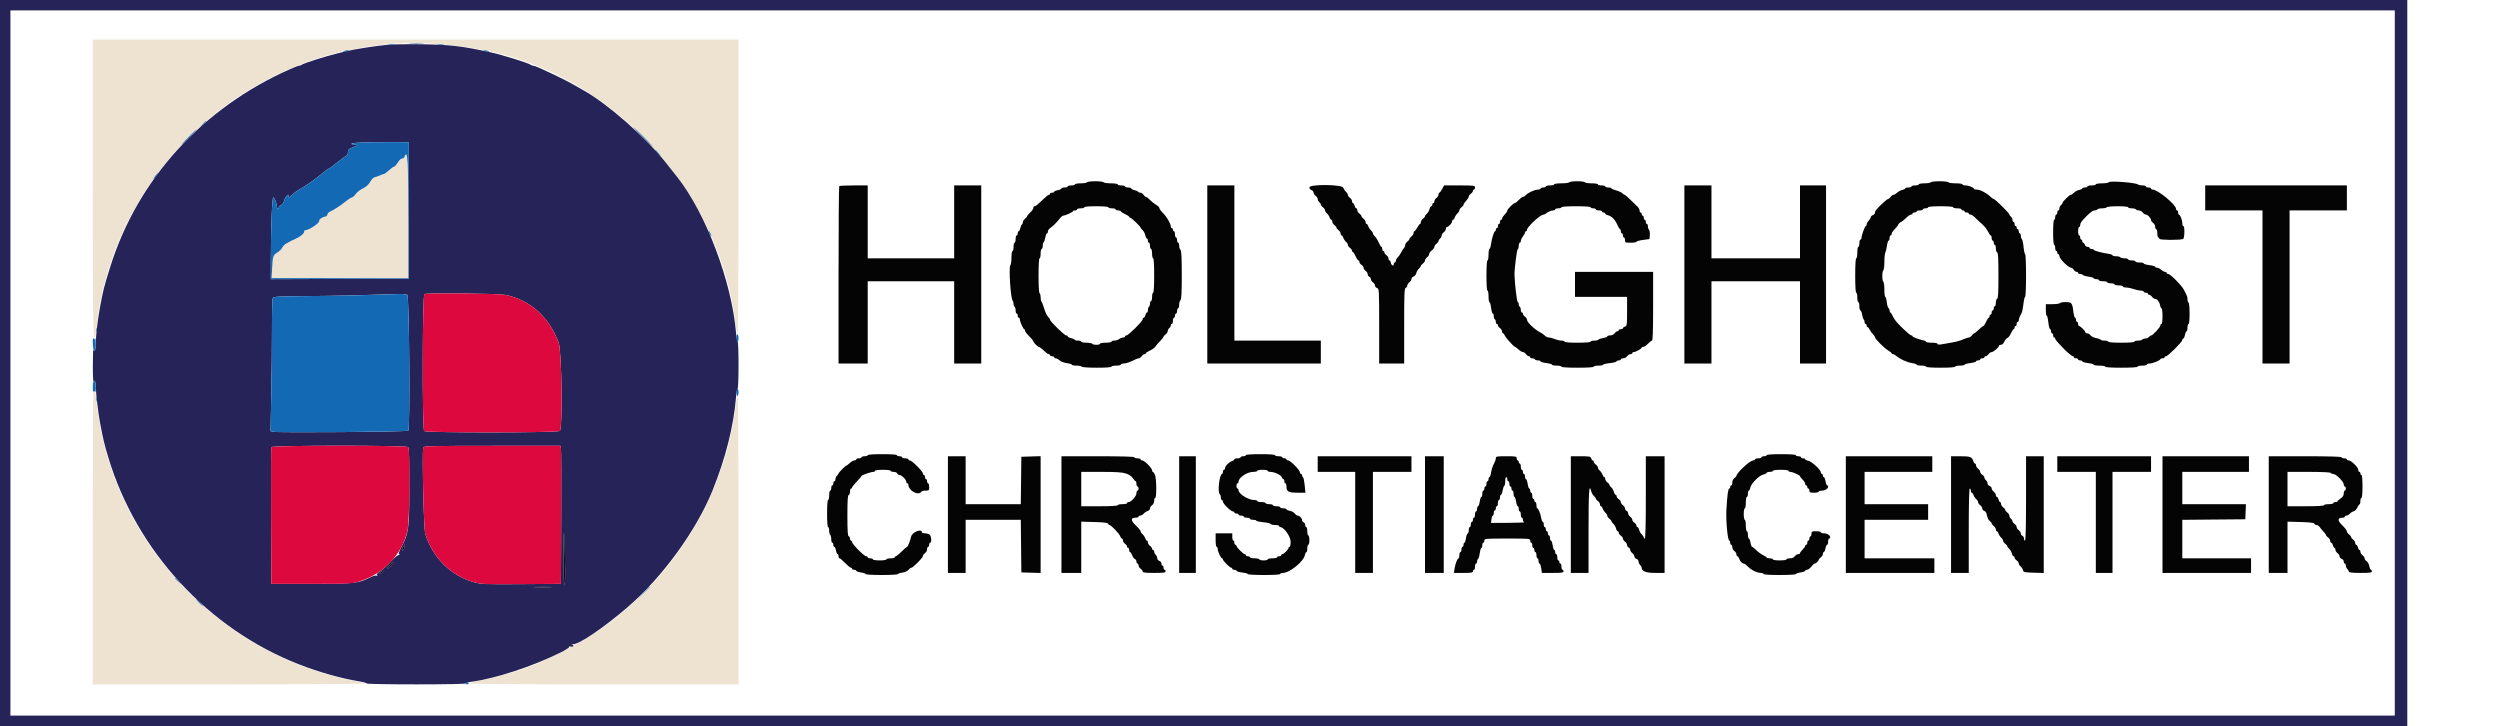 <svg id="svg" version="1.1" xmlns="http://www.w3.org/2000/svg" xmlns:xlink="http://www.w3.org/1999/xlink" width="400" height="116.218" viewBox="0, 0, 400,116.218"><g id="svgg"><path id="path0" d="M14.836 30.125 C 14.839 55.073,14.899 57.059,15.499 51.917 C 17.428 35.388,28.003 20.287,43.029 12.604 C 48.812 9.647,53.664 8.168,60.667 7.225 C 65.399 6.589,71.212 6.861,77.333 8.007 C 97.886 11.855,115.172 30.582,117.670 51.708 C 117.786 52.694,117.946 53.500,118.024 53.500 C 118.103 53.500,118.167 42.888,118.167 29.917 L 118.167 6.333 66.500 6.333 L 14.833 6.333 14.836 30.125 M64.746 25.042 C 64.655 25.248,64.465 25.398,64.323 25.375 C 64.177 25.352,63.891 25.619,63.658 25.996 C 63.434 26.360,63.166 26.660,63.063 26.662 C 62.960 26.665,62.589 26.929,62.238 27.250 C 61.888 27.571,61.534 27.833,61.451 27.833 C 61.368 27.833,61.064 27.941,60.775 28.072 C 60.486 28.203,60.107 28.335,59.931 28.364 C 59.756 28.393,59.445 28.717,59.241 29.083 C 58.980 29.549,58.617 29.875,58.033 30.167 C 57.574 30.396,57.077 30.785,56.929 31.032 C 56.781 31.278,56.493 31.532,56.288 31.595 C 56.084 31.659,55.643 31.945,55.309 32.230 C 54.660 32.785,53.303 33.668,52.783 33.875 C 52.610 33.944,52.429 34.151,52.382 34.334 C 52.334 34.517,52.170 34.667,52.018 34.667 C 51.665 34.667,50.969 35.148,51.075 35.319 C 51.256 35.612,49.461 36.833,48.850 36.833 C 48.749 36.833,48.667 36.933,48.667 37.054 C 48.667 37.368,48.030 37.897,47.250 38.230 C 46.883 38.387,46.471 38.588,46.333 38.676 C 46.196 38.764,45.923 38.918,45.727 39.020 C 45.531 39.121,45.290 39.380,45.191 39.596 C 45.093 39.812,44.749 40.160,44.426 40.369 C 43.681 40.853,43.656 40.926,43.544 42.875 L 43.452 44.500 54.392 44.500 L 65.333 44.500 65.333 36.109 C 65.333 25.831,65.233 23.942,64.746 25.042 M14.940 62.750 C 14.881 62.902,14.833 73.484,14.833 86.264 L 14.833 109.500 36.583 109.500 C 48.546 109.500,58.333 109.440,58.333 109.367 C 58.333 109.294,57.794 109.142,57.134 109.029 C 54.125 108.513,50.746 107.526,47.322 106.162 C 45.494 105.435,41.561 103.513,40.808 102.980 C 40.564 102.808,40.315 102.667,40.255 102.667 C 40.194 102.667,39.230 102.048,38.114 101.292 C 26.593 93.491,18.781 81.912,16.103 68.667 C 15.767 67.004,15.334 64.068,15.331 63.429 C 15.327 62.764,15.092 62.354,14.940 62.750 M117.685 65.042 C 116.072 78.831,108.037 92.209,96.460 100.380 C 91.964 103.554,85.812 106.565,81.380 107.762 C 78.914 108.428,77.320 108.812,76.208 109.007 C 75.544 109.124,75.000 109.283,75.000 109.360 C 75.000 109.437,84.712 109.500,96.583 109.500 L 118.167 109.500 118.167 86.417 C 118.167 73.721,118.103 63.333,118.026 63.333 C 117.948 63.333,117.795 64.102,117.685 65.042 " stroke="none" fill="#eee3d1" fill-rule="evenodd"></path><path id="path1" d="M0.000 58.083 L 0.000 116.167 192.583 116.167 L 385.167 116.167 385.167 58.083 L 385.167 0.000 192.583 0.000 L 0.000 0.000 0.000 58.083 M383.167 58.083 L 383.167 114.500 192.417 114.500 L 1.667 114.500 1.667 58.083 L 1.667 1.667 192.417 1.667 L 383.167 1.667 383.167 58.083 M61.957 7.169 C 60.310 7.317,56.569 7.898,55.500 8.172 C 55.179 8.254,54.467 8.430,53.917 8.563 C 52.015 9.024,48.444 10.167,48.225 10.386 C 48.163 10.449,48.016 10.500,47.900 10.500 C 47.784 10.500,47.140 10.742,46.469 11.038 C 32.440 17.226,22.061 28.615,17.646 42.667 C 16.681 45.736,16.472 46.558,16.015 49.083 C 15.591 51.423,15.334 53.636,15.334 54.948 C 15.333 55.941,15.107 56.486,14.949 55.877 C 14.906 55.716,14.864 56.858,14.855 58.417 C 14.846 60.018,14.900 61.153,14.979 61.028 C 15.183 60.707,15.332 61.169,15.339 62.139 C 15.344 62.986,15.735 66.225,16.001 67.625 C 16.525 70.389,16.665 70.977,17.321 73.167 C 21.806 88.135,33.325 100.642,47.833 106.295 C 51.074 107.557,54.529 108.534,57.458 109.017 C 58.123 109.126,58.667 109.280,58.667 109.358 C 58.667 109.436,62.229 109.500,66.583 109.500 C 71.203 109.500,74.500 109.437,74.500 109.349 C 74.500 109.266,74.894 109.147,75.375 109.085 C 79.225 108.590,85.252 106.615,89.715 104.388 C 90.521 103.986,91.136 103.585,91.081 103.497 C 91.027 103.409,91.095 103.380,91.233 103.433 C 91.636 103.588,91.958 103.304,91.572 103.134 C 91.304 103.017,91.317 103.006,91.651 103.071 C 92.468 103.230,96.601 100.438,100.420 97.148 C 106.008 92.335,111.409 84.901,114.029 78.417 C 116.102 73.287,117.378 68.207,117.767 63.542 C 117.830 62.785,117.945 62.167,118.024 62.167 C 118.102 62.167,118.167 60.479,118.167 58.417 C 118.167 56.354,118.102 54.667,118.024 54.667 C 117.945 54.667,117.831 54.048,117.769 53.292 C 117.100 45.121,112.978 34.190,108.358 28.333 C 108.177 28.104,107.409 27.129,106.652 26.167 C 103.454 22.102,97.363 16.716,93.500 14.537 C 93.179 14.356,92.354 13.886,91.667 13.492 C 90.568 12.862,89.017 12.103,86.293 10.860 C 85.859 10.662,85.403 10.500,85.280 10.500 C 85.156 10.500,85.004 10.449,84.941 10.386 C 84.673 10.118,80.355 8.771,78.417 8.351 C 73.852 7.361,72.037 7.150,67.500 7.082 C 65.346 7.050,62.852 7.089,61.957 7.169 M65.417 33.667 L 65.417 44.583 54.375 44.626 L 43.333 44.669 43.334 41.876 C 43.334 36.439,43.537 31.346,43.744 31.556 C 43.998 31.814,44.191 32.308,44.269 32.903 C 44.352 33.532,44.489 33.660,44.605 33.216 C 44.656 33.023,44.835 32.828,45.004 32.784 C 45.192 32.735,45.380 32.445,45.490 32.036 C 45.635 31.500,46.212 30.849,46.145 31.298 C 46.085 31.698,46.231 31.670,46.733 31.183 C 47.044 30.881,47.599 30.473,47.965 30.276 C 48.679 29.891,50.346 28.748,51.011 28.187 C 51.980 27.371,52.473 27.000,52.593 27.000 C 52.663 27.000,53.252 26.563,53.902 26.029 C 54.552 25.496,55.215 25.010,55.375 24.951 C 55.561 24.883,55.667 24.669,55.667 24.361 C 55.667 23.933,55.767 23.839,56.542 23.533 C 57.356 23.212,57.380 23.188,56.885 23.177 C 56.592 23.172,56.308 23.094,56.253 23.006 C 56.141 22.823,58.423 22.730,62.667 22.742 L 65.417 22.750 65.417 33.667 M80.833 47.177 C 84.805 47.981,87.854 50.708,89.384 54.823 C 89.887 56.177,90.046 68.599,89.565 68.950 C 89.150 69.254,68.170 69.270,67.867 68.967 C 67.544 68.644,67.581 47.231,67.904 47.050 C 68.266 46.847,79.762 46.960,80.833 47.177 M65.167 47.166 C 65.483 47.362,65.641 68.592,65.329 68.905 C 65.137 69.097,44.431 69.265,43.684 69.080 L 43.285 68.982 43.405 63.116 C 43.471 59.890,43.520 55.150,43.513 52.583 C 43.505 49.853,43.567 47.813,43.661 47.667 C 43.797 47.454,44.623 47.411,49.119 47.376 C 53.662 47.342,56.132 47.286,63.750 47.047 C 64.392 47.026,65.029 47.080,65.167 47.166 M65.300 71.533 C 65.448 71.682,65.499 73.288,65.497 77.742 C 65.495 84.507,65.389 85.328,64.252 87.470 C 63.814 88.295,63.721 88.601,63.877 88.707 C 64.026 88.808,64.011 88.834,63.822 88.799 C 63.675 88.771,63.133 89.212,62.585 89.804 C 62.048 90.383,61.276 91.086,60.869 91.366 C 60.298 91.759,60.181 91.911,60.357 92.036 C 60.528 92.158,60.509 92.174,60.282 92.101 C 60.116 92.047,59.703 92.145,59.363 92.318 C 57.336 93.352,56.778 93.417,49.833 93.417 L 43.417 93.417 43.373 82.583 C 43.350 76.625,43.366 71.656,43.410 71.542 C 43.523 71.245,65.003 71.236,65.300 71.533 M89.751 71.708 C 89.801 71.915,89.821 76.883,89.796 82.750 L 89.750 93.417 83.429 93.460 C 77.478 93.502,77.034 93.484,75.851 93.159 C 72.172 92.150,69.231 89.233,68.043 85.417 C 67.785 84.585,67.507 72.157,67.734 71.565 C 67.809 71.370,69.573 71.333,78.742 71.333 L 89.660 71.333 89.751 71.708 M90.391 89.370 C 90.448 91.901,90.422 93.528,90.325 93.588 C 90.227 93.649,90.167 92.066,90.167 89.399 C 90.167 87.041,90.196 85.142,90.232 85.181 C 90.268 85.219,90.339 87.104,90.391 89.370 M64.646 87.766 C 64.475 88.183,64.437 88.205,64.371 87.923 C 64.330 87.743,64.379 87.568,64.481 87.534 C 64.583 87.500,64.673 87.347,64.680 87.194 C 64.687 87.042,64.727 86.999,64.769 87.100 C 64.810 87.200,64.755 87.500,64.646 87.766 M62.582 90.502 C 62.319 90.776,62.028 91.000,61.934 91.000 C 61.840 91.000,62.023 90.750,62.340 90.444 C 63.046 89.763,63.244 89.810,62.582 90.502 M61.240 91.578 C 60.821 91.895,60.593 91.903,60.868 91.590 C 60.987 91.456,61.191 91.343,61.324 91.340 C 61.492 91.335,61.468 91.406,61.240 91.578 M88.042 93.957 C 87.377 93.989,86.290 93.989,85.625 93.957 C 84.960 93.925,85.504 93.900,86.833 93.900 C 88.162 93.900,88.706 93.925,88.042 93.957 " stroke="none" fill="#252358" fill-rule="evenodd"></path><path id="path2" d="M67.904 47.050 C 67.581 47.231,67.544 68.644,67.867 68.967 C 68.170 69.270,89.150 69.254,89.565 68.950 C 90.046 68.599,89.887 56.177,89.384 54.823 C 87.854 50.708,84.805 47.981,80.833 47.177 C 79.762 46.960,68.266 46.847,67.904 47.050 M43.410 71.542 C 43.366 71.656,43.350 76.625,43.373 82.583 L 43.417 93.417 49.833 93.417 C 56.104 93.417,56.278 93.408,57.498 93.025 C 61.361 91.812,64.209 88.852,65.166 85.056 C 65.567 83.463,65.682 71.915,65.300 71.533 C 65.003 71.236,43.523 71.245,43.410 71.542 M67.734 71.565 C 67.507 72.157,67.785 84.585,68.043 85.417 C 69.231 89.233,72.172 92.150,75.851 93.159 C 77.034 93.484,77.478 93.502,83.429 93.460 L 89.750 93.417 89.796 82.750 C 89.821 76.883,89.801 71.915,89.751 71.708 L 89.660 71.333 78.742 71.333 C 69.573 71.333,67.809 71.370,67.734 71.565 " stroke="none" fill="#dc083e" fill-rule="evenodd"></path><path id="path3" d="M173.917 29.167 C 173.860 29.258,173.406 29.333,172.907 29.333 C 172.408 29.333,172.000 29.408,172.000 29.500 C 172.000 29.592,171.737 29.667,171.417 29.667 C 171.096 29.667,170.833 29.742,170.833 29.833 C 170.833 29.925,170.608 30.000,170.333 30.000 C 170.058 30.000,169.833 30.072,169.833 30.159 C 169.833 30.247,169.571 30.367,169.250 30.428 C 168.929 30.488,168.667 30.604,168.667 30.685 C 168.667 30.767,168.517 30.833,168.333 30.833 C 168.150 30.833,168.000 30.908,168.000 31.000 C 168.000 31.092,167.923 31.167,167.829 31.167 C 167.735 31.167,167.327 31.485,166.922 31.875 C 165.943 32.818,165.713 33.000,165.507 33.000 C 165.411 33.000,165.333 33.120,165.333 33.266 C 165.333 33.413,165.108 33.743,164.833 34.000 C 164.558 34.257,164.333 34.533,164.333 34.613 C 164.333 34.694,164.183 34.868,164.000 35.000 C 163.817 35.132,163.667 35.369,163.667 35.527 C 163.667 35.685,163.597 35.856,163.513 35.909 C 163.428 35.961,163.310 36.228,163.250 36.502 C 163.189 36.776,163.071 37.000,162.987 37.000 C 162.902 37.000,162.833 37.150,162.833 37.333 C 162.833 37.517,162.758 37.667,162.667 37.667 C 162.575 37.667,162.500 37.929,162.500 38.250 C 162.500 38.571,162.425 38.833,162.333 38.833 C 162.242 38.833,162.167 39.133,162.167 39.500 C 162.167 39.867,162.092 40.167,162.000 40.167 C 161.907 40.167,161.833 40.628,161.833 41.217 C 161.833 41.794,161.753 42.347,161.655 42.445 C 161.375 42.725,161.695 47.742,162.015 48.075 C 162.098 48.162,162.167 48.401,162.167 48.607 C 162.167 48.812,162.242 49.027,162.333 49.083 C 162.425 49.140,162.500 49.407,162.500 49.677 C 162.500 49.946,162.575 50.167,162.667 50.167 C 162.758 50.167,162.833 50.317,162.833 50.500 C 162.833 50.683,162.908 50.833,163.000 50.833 C 163.092 50.833,163.167 50.945,163.167 51.082 C 163.167 51.430,163.718 52.667,163.873 52.667 C 163.943 52.667,164.000 52.773,164.000 52.904 C 164.000 53.034,164.300 53.435,164.667 53.795 C 165.033 54.154,165.333 54.522,165.333 54.612 C 165.333 54.792,166.038 55.500,166.218 55.500 C 166.324 55.500,166.940 55.988,167.427 56.458 C 167.546 56.573,167.723 56.667,167.821 56.667 C 167.920 56.667,168.000 56.742,168.000 56.833 C 168.000 56.925,168.150 57.000,168.333 57.000 C 168.517 57.000,168.667 57.075,168.667 57.167 C 168.667 57.258,168.782 57.333,168.924 57.333 C 169.065 57.333,169.341 57.483,169.536 57.665 C 169.734 57.849,170.249 58.044,170.696 58.103 C 171.138 58.162,171.500 58.275,171.500 58.355 C 171.500 58.435,171.833 58.500,172.240 58.500 C 172.647 58.500,173.027 58.575,173.083 58.667 C 173.144 58.765,174.141 58.833,175.510 58.833 C 176.948 58.833,177.833 58.770,177.833 58.667 C 177.833 58.575,178.171 58.500,178.583 58.500 C 178.996 58.500,179.333 58.425,179.333 58.333 C 179.333 58.242,179.528 58.167,179.766 58.167 C 180.158 58.167,180.928 57.896,181.706 57.486 C 181.865 57.402,182.092 57.333,182.211 57.333 C 182.329 57.333,182.535 57.183,182.667 57.000 C 182.799 56.817,183.003 56.667,183.120 56.667 C 183.237 56.667,183.333 56.603,183.333 56.525 C 183.333 56.448,183.621 56.254,183.973 56.096 C 184.324 55.937,184.718 55.652,184.848 55.463 C 184.977 55.273,185.327 54.869,185.625 54.565 C 185.923 54.260,186.167 53.950,186.167 53.876 C 186.167 53.801,186.317 53.632,186.500 53.500 C 186.683 53.368,186.833 53.135,186.833 52.984 C 186.833 52.832,186.946 52.614,187.083 52.500 C 187.221 52.386,187.333 52.189,187.333 52.063 C 187.333 51.937,187.408 51.833,187.500 51.833 C 187.592 51.833,187.667 51.608,187.667 51.333 C 187.667 51.058,187.742 50.833,187.833 50.833 C 187.925 50.833,188.000 50.683,188.000 50.500 C 188.000 50.317,188.075 50.167,188.167 50.167 C 188.258 50.167,188.333 49.979,188.333 49.750 C 188.333 49.521,188.408 49.333,188.500 49.333 C 188.592 49.333,188.667 49.086,188.667 48.783 C 188.667 48.481,188.760 48.140,188.875 48.025 C 189.030 47.870,189.083 46.831,189.083 44.000 C 189.083 41.169,189.030 40.130,188.875 39.975 C 188.760 39.860,188.667 39.557,188.667 39.300 C 188.667 39.043,188.592 38.833,188.500 38.833 C 188.408 38.833,188.333 38.646,188.333 38.417 C 188.333 38.188,188.258 38.000,188.167 38.000 C 188.075 38.000,188.000 37.775,188.000 37.500 C 188.000 37.225,187.925 37.000,187.833 37.000 C 187.742 37.000,187.667 36.887,187.667 36.750 C 187.667 36.612,187.592 36.500,187.500 36.500 C 187.408 36.500,187.333 36.385,187.333 36.243 C 187.333 35.805,186.692 34.703,186.082 34.093 C 185.762 33.773,185.500 33.412,185.500 33.291 C 185.500 33.171,185.256 32.929,184.958 32.755 C 184.660 32.580,184.218 32.226,183.975 31.969 C 183.732 31.711,183.451 31.500,183.351 31.500 C 183.251 31.500,183.076 31.350,182.961 31.167 C 182.847 30.983,182.626 30.833,182.470 30.833 C 182.314 30.833,182.144 30.764,182.091 30.679 C 182.039 30.595,181.772 30.476,181.498 30.416 C 181.224 30.356,181.000 30.238,181.000 30.153 C 181.000 30.069,180.775 30.000,180.500 30.000 C 180.225 30.000,180.000 29.925,180.000 29.833 C 180.000 29.742,179.737 29.667,179.417 29.667 C 179.096 29.667,178.833 29.592,178.833 29.500 C 178.833 29.406,178.364 29.333,177.760 29.333 C 177.169 29.333,176.640 29.258,176.583 29.167 C 176.527 29.075,175.927 29.000,175.250 29.000 C 174.573 29.000,173.973 29.075,173.917 29.167 M251.083 29.167 C 251.027 29.258,250.460 29.333,249.823 29.333 C 249.163 29.333,248.667 29.405,248.667 29.500 C 248.667 29.592,248.367 29.667,248.000 29.667 C 247.633 29.667,247.333 29.742,247.333 29.833 C 247.333 29.925,247.146 30.000,246.917 30.000 C 246.688 30.000,246.500 30.075,246.500 30.167 C 246.500 30.258,246.315 30.333,246.089 30.333 C 245.580 30.333,244.508 30.816,244.147 31.208 C 243.999 31.368,243.785 31.500,243.672 31.500 C 243.559 31.500,243.257 31.725,243.000 32.000 C 242.743 32.275,242.451 32.500,242.351 32.500 C 242.137 32.500,241.167 33.482,241.167 33.698 C 241.167 33.839,241.025 34.038,240.542 34.577 C 240.427 34.705,240.333 34.890,240.333 34.988 C 240.333 35.086,240.258 35.167,240.167 35.167 C 240.075 35.167,240.000 35.317,240.000 35.500 C 240.000 35.683,239.925 35.833,239.833 35.833 C 239.742 35.833,239.667 35.983,239.667 36.167 C 239.667 36.350,239.592 36.500,239.500 36.500 C 239.408 36.500,239.333 36.612,239.333 36.750 C 239.333 36.887,239.277 37.000,239.207 37.000 C 239.044 37.000,238.685 38.156,238.556 39.097 C 238.500 39.502,238.390 39.833,238.311 39.833 C 238.231 39.833,238.167 40.246,238.167 40.750 C 238.167 41.254,238.092 41.667,238.000 41.667 C 237.897 41.667,237.833 42.583,237.833 44.083 C 237.833 45.583,237.897 46.500,238.000 46.500 C 238.092 46.500,238.167 46.913,238.167 47.417 C 238.167 47.921,238.233 48.333,238.314 48.333 C 238.395 48.333,238.513 48.746,238.576 49.250 C 238.639 49.754,238.760 50.167,238.845 50.167 C 238.930 50.167,239.000 50.350,239.000 50.573 C 239.000 50.797,239.075 51.027,239.167 51.083 C 239.258 51.140,239.333 51.332,239.333 51.510 C 239.333 51.688,239.408 51.833,239.500 51.833 C 239.592 51.833,239.667 51.929,239.667 52.047 C 239.667 52.164,239.817 52.368,240.000 52.500 C 240.183 52.632,240.333 52.874,240.333 53.037 C 240.333 53.200,240.403 53.333,240.489 53.333 C 240.574 53.333,240.689 53.473,240.743 53.645 C 240.846 53.968,242.220 55.500,242.407 55.500 C 242.466 55.500,242.717 55.688,242.964 55.917 C 243.211 56.146,243.529 56.333,243.670 56.333 C 243.811 56.333,244.035 56.483,244.167 56.667 C 244.299 56.850,244.503 57.000,244.620 57.000 C 244.737 57.000,244.833 57.075,244.833 57.167 C 244.833 57.258,244.979 57.333,245.157 57.333 C 245.335 57.333,245.527 57.408,245.583 57.500 C 245.640 57.592,245.869 57.667,246.093 57.667 C 246.317 57.667,246.500 57.736,246.500 57.821 C 246.500 57.906,246.912 58.028,247.417 58.091 C 247.921 58.154,248.333 58.271,248.333 58.353 C 248.333 58.434,248.671 58.500,249.083 58.500 C 249.496 58.500,249.833 58.575,249.833 58.667 C 249.833 58.771,250.806 58.833,252.417 58.833 C 254.028 58.833,255.000 58.771,255.000 58.667 C 255.000 58.575,255.338 58.500,255.750 58.500 C 256.162 58.500,256.500 58.436,256.500 58.357 C 256.500 58.278,256.969 58.165,257.542 58.105 C 258.115 58.046,258.608 57.922,258.639 57.832 C 258.669 57.741,258.838 57.667,259.014 57.667 C 259.190 57.667,259.333 57.592,259.333 57.500 C 259.333 57.408,259.504 57.333,259.713 57.333 C 259.922 57.333,260.201 57.183,260.333 57.000 C 260.465 56.817,260.707 56.667,260.870 56.667 C 261.033 56.667,261.167 56.592,261.167 56.500 C 261.167 56.408,261.273 56.333,261.403 56.333 C 261.701 56.333,262.664 55.793,262.666 55.625 C 262.666 55.556,262.787 55.500,262.933 55.500 C 263.080 55.500,263.410 55.275,263.667 55.000 C 263.924 54.725,264.216 54.500,264.317 54.500 C 264.446 54.500,264.500 52.885,264.500 49.000 L 264.500 43.500 258.250 43.500 L 252.000 43.500 252.000 45.500 L 252.000 47.500 256.167 47.500 L 260.333 47.500 260.333 49.822 C 260.333 51.998,260.312 52.151,260.000 52.250 C 259.817 52.308,259.667 52.426,259.667 52.511 C 259.667 52.597,259.517 52.667,259.333 52.667 C 259.150 52.667,259.000 52.742,259.000 52.833 C 259.000 52.925,258.904 53.000,258.787 53.000 C 258.670 53.000,258.465 53.150,258.333 53.333 C 258.192 53.529,257.902 53.667,257.630 53.667 C 257.375 53.667,257.167 53.735,257.167 53.819 C 257.167 53.902,256.867 54.021,256.501 54.083 C 256.135 54.145,255.793 54.264,255.741 54.348 C 255.689 54.432,255.389 54.500,255.073 54.500 C 254.758 54.500,254.500 54.575,254.500 54.667 C 254.500 54.769,253.694 54.833,252.417 54.833 C 251.139 54.833,250.333 54.769,250.333 54.667 C 250.333 54.575,250.117 54.500,249.854 54.500 C 249.590 54.500,249.105 54.387,248.776 54.250 C 248.447 54.113,248.015 54.000,247.817 54.000 C 247.618 54.000,247.334 53.868,247.186 53.707 C 247.038 53.546,246.692 53.302,246.417 53.166 C 245.569 52.743,244.333 51.577,244.333 51.198 C 244.333 51.038,244.183 50.799,244.000 50.667 C 243.817 50.535,243.667 50.330,243.667 50.213 C 243.667 50.096,243.592 50.000,243.500 50.000 C 243.408 50.000,243.333 49.817,243.333 49.593 C 243.333 49.369,243.258 49.140,243.167 49.083 C 243.075 49.027,243.000 48.841,243.000 48.671 C 243.000 48.500,242.924 48.336,242.831 48.305 C 242.694 48.259,242.351 45.312,242.320 43.917 C 242.301 43.030,242.701 39.910,242.841 39.861 C 242.928 39.831,243.000 39.587,243.000 39.319 C 243.000 39.052,243.075 38.833,243.167 38.833 C 243.258 38.833,243.335 38.702,243.337 38.542 C 243.339 38.381,243.487 38.063,243.667 37.833 C 243.846 37.604,243.994 37.323,243.996 37.208 C 243.998 37.094,244.075 37.000,244.167 37.000 C 244.258 37.000,244.333 36.881,244.333 36.736 C 244.333 36.352,246.247 34.528,246.789 34.395 C 247.042 34.333,247.287 34.237,247.333 34.183 C 247.520 33.961,248.183 33.667,248.498 33.667 C 248.682 33.667,248.833 33.592,248.833 33.500 C 248.833 33.408,249.058 33.333,249.333 33.333 C 249.608 33.333,249.833 33.258,249.833 33.167 C 249.833 33.063,250.722 33.000,252.167 33.000 C 253.611 33.000,254.500 33.063,254.500 33.167 C 254.500 33.258,254.688 33.333,254.917 33.333 C 255.146 33.333,255.333 33.408,255.333 33.500 C 255.333 33.592,255.558 33.667,255.833 33.667 C 256.108 33.667,256.333 33.742,256.333 33.833 C 256.333 33.925,256.446 34.000,256.583 34.000 C 256.721 34.000,256.833 34.074,256.833 34.163 C 256.833 34.253,257.036 34.378,257.284 34.440 C 257.878 34.589,258.422 35.150,258.784 35.988 C 258.946 36.361,259.136 36.667,259.206 36.667 C 259.276 36.667,259.333 36.817,259.333 37.000 C 259.333 37.183,259.408 37.333,259.500 37.333 C 259.592 37.333,259.667 37.483,259.667 37.667 C 259.667 37.850,259.742 38.000,259.833 38.000 C 259.925 38.000,260.000 38.188,260.000 38.417 C 260.000 38.811,260.050 38.833,260.917 38.833 C 261.421 38.833,261.833 38.765,261.833 38.681 C 261.833 38.598,262.302 38.466,262.875 38.390 L 263.917 38.250 263.970 37.603 C 263.999 37.247,263.943 36.876,263.845 36.778 C 263.747 36.680,263.667 36.427,263.667 36.217 C 263.667 36.006,263.592 35.833,263.500 35.833 C 263.408 35.833,263.333 35.683,263.333 35.500 C 263.333 35.317,263.258 35.167,263.167 35.167 C 263.075 35.167,263.000 35.017,263.000 34.833 C 263.000 34.650,262.925 34.500,262.833 34.500 C 262.742 34.500,262.667 34.387,262.667 34.250 C 262.667 34.112,262.592 34.000,262.500 34.000 C 262.408 34.000,262.333 33.853,262.333 33.673 C 262.333 33.492,262.143 33.174,261.910 32.964 C 261.677 32.755,261.165 32.265,260.772 31.875 C 260.379 31.485,260.001 31.167,259.933 31.167 C 259.865 31.167,259.695 31.052,259.554 30.911 C 259.414 30.771,258.969 30.568,258.566 30.460 C 258.163 30.352,257.833 30.205,257.833 30.132 C 257.833 30.059,257.608 30.000,257.333 30.000 C 257.058 30.000,256.833 29.925,256.833 29.833 C 256.833 29.742,256.571 29.667,256.250 29.667 C 255.929 29.667,255.667 29.592,255.667 29.500 C 255.667 29.408,255.226 29.333,254.677 29.333 C 254.132 29.333,253.640 29.258,253.583 29.167 C 253.527 29.075,252.964 29.000,252.333 29.000 C 251.702 29.000,251.140 29.075,251.083 29.167 M308.917 29.167 C 308.860 29.258,308.406 29.333,307.907 29.333 C 307.408 29.333,307.000 29.408,307.000 29.500 C 307.000 29.592,306.737 29.667,306.417 29.667 C 306.096 29.667,305.833 29.742,305.833 29.833 C 305.833 29.925,305.608 30.000,305.333 30.000 C 305.058 30.000,304.833 30.066,304.833 30.146 C 304.833 30.226,304.627 30.333,304.375 30.384 C 304.123 30.435,303.751 30.632,303.549 30.822 C 303.346 31.012,303.082 31.167,302.960 31.167 C 302.839 31.167,302.632 31.317,302.500 31.500 C 302.368 31.683,302.199 31.833,302.124 31.833 C 302.049 31.833,301.802 32.002,301.575 32.208 C 300.317 33.349,300.000 33.708,300.000 33.994 C 300.000 34.168,299.850 34.358,299.667 34.417 C 299.483 34.475,299.333 34.616,299.333 34.730 C 299.333 34.844,299.183 35.098,299.000 35.295 C 298.817 35.492,298.667 35.768,298.667 35.910 C 298.667 36.051,298.603 36.167,298.525 36.167 C 298.379 36.167,297.833 37.694,297.833 38.102 C 297.833 38.229,297.758 38.333,297.667 38.333 C 297.575 38.333,297.500 38.596,297.500 38.917 C 297.500 39.237,297.425 39.500,297.333 39.500 C 297.242 39.500,297.167 39.912,297.167 40.417 C 297.167 40.921,297.092 41.333,297.000 41.333 C 296.896 41.333,296.833 42.361,296.833 44.083 C 296.833 45.806,296.896 46.833,297.000 46.833 C 297.092 46.833,297.167 47.171,297.167 47.583 C 297.167 47.996,297.242 48.333,297.333 48.333 C 297.425 48.333,297.500 48.633,297.500 49.000 C 297.500 49.367,297.574 49.667,297.665 49.667 C 297.755 49.667,297.878 49.968,297.937 50.337 C 297.996 50.706,298.109 51.048,298.189 51.097 C 298.268 51.146,298.333 51.332,298.333 51.510 C 298.333 51.688,298.408 51.833,298.500 51.833 C 298.592 51.833,298.667 51.946,298.667 52.083 C 298.667 52.221,298.729 52.333,298.805 52.333 C 298.881 52.333,299.050 52.540,299.179 52.792 C 299.308 53.044,299.546 53.371,299.707 53.520 C 299.868 53.668,300.000 53.869,300.000 53.967 C 300.000 54.225,301.492 55.713,302.125 56.086 C 302.423 56.262,302.667 56.464,302.667 56.536 C 302.667 56.608,302.765 56.667,302.885 56.667 C 303.005 56.667,303.249 56.798,303.427 56.958 C 303.972 57.450,305.118 57.972,305.912 58.091 C 306.327 58.154,306.667 58.271,306.667 58.352 C 306.667 58.434,307.004 58.500,307.417 58.500 C 307.829 58.500,308.167 58.575,308.167 58.667 C 308.167 58.770,309.056 58.833,310.500 58.833 C 311.944 58.833,312.833 58.770,312.833 58.667 C 312.833 58.575,313.171 58.500,313.583 58.500 C 313.996 58.500,314.333 58.434,314.333 58.353 C 314.333 58.271,314.746 58.154,315.250 58.091 C 315.754 58.028,316.167 57.906,316.167 57.821 C 316.167 57.736,316.317 57.667,316.500 57.667 C 316.683 57.667,316.833 57.592,316.833 57.500 C 316.833 57.408,316.983 57.333,317.167 57.333 C 317.350 57.333,317.500 57.258,317.500 57.167 C 317.500 57.075,317.596 57.000,317.713 57.000 C 317.830 57.000,318.035 56.850,318.167 56.667 C 318.299 56.483,318.522 56.333,318.663 56.333 C 318.951 56.333,319.833 55.574,319.833 55.327 C 319.833 55.239,319.977 55.167,320.153 55.167 C 320.348 55.167,320.559 54.971,320.694 54.665 C 320.816 54.389,321.037 54.124,321.185 54.078 C 321.332 54.031,321.587 53.694,321.752 53.330 C 321.916 52.965,322.114 52.667,322.192 52.667 C 322.270 52.667,322.333 52.554,322.333 52.417 C 322.333 52.279,322.408 52.167,322.500 52.167 C 322.592 52.167,322.667 52.017,322.667 51.833 C 322.667 51.650,322.742 51.500,322.833 51.500 C 322.925 51.500,323.000 51.386,323.000 51.248 C 323.000 51.109,323.075 50.846,323.167 50.664 C 323.258 50.482,323.401 50.196,323.484 50.028 C 323.566 49.861,323.688 49.223,323.753 48.612 C 323.819 48.000,323.938 47.500,324.019 47.500 C 324.100 47.500,324.167 45.962,324.167 44.083 C 324.167 42.204,324.103 40.667,324.024 40.667 C 323.946 40.667,323.835 40.166,323.778 39.553 C 323.720 38.941,323.597 38.364,323.503 38.270 C 323.410 38.177,323.333 37.928,323.333 37.717 C 323.333 37.506,323.258 37.333,323.167 37.333 C 323.075 37.333,323.000 37.183,323.000 37.000 C 323.000 36.817,322.925 36.667,322.833 36.667 C 322.742 36.667,322.667 36.554,322.667 36.417 C 322.667 36.279,322.592 36.167,322.500 36.167 C 322.408 36.167,322.333 36.017,322.333 35.833 C 322.333 35.650,322.258 35.500,322.167 35.500 C 322.075 35.500,322.000 35.359,322.000 35.187 C 322.000 35.015,321.887 34.781,321.750 34.667 C 321.612 34.553,321.500 34.392,321.500 34.309 C 321.500 34.102,319.199 31.833,318.989 31.833 C 318.895 31.833,318.630 31.645,318.401 31.416 C 317.856 30.871,316.791 30.333,316.257 30.333 C 316.024 30.333,315.833 30.277,315.832 30.208 C 315.830 30.007,314.973 29.667,314.467 29.667 C 314.210 29.667,314.000 29.592,314.000 29.500 C 314.000 29.406,313.531 29.333,312.927 29.333 C 312.336 29.333,311.807 29.258,311.750 29.167 C 311.693 29.075,311.056 29.000,310.333 29.000 C 309.611 29.000,308.973 29.075,308.917 29.167 M337.424 29.154 C 337.364 29.253,336.868 29.333,336.323 29.333 C 335.774 29.333,335.333 29.408,335.333 29.500 C 335.333 29.592,335.033 29.667,334.667 29.667 C 334.300 29.667,334.000 29.742,334.000 29.833 C 334.000 29.925,333.813 30.000,333.583 30.000 C 333.354 30.000,333.167 30.066,333.167 30.146 C 333.167 30.226,332.944 30.336,332.672 30.391 C 332.400 30.445,332.025 30.642,331.839 30.828 C 331.652 31.014,331.423 31.167,331.328 31.167 C 331.115 31.167,330.000 32.265,330.000 32.474 C 330.000 32.558,329.887 32.719,329.750 32.833 C 329.612 32.947,329.500 33.182,329.500 33.354 C 329.500 33.526,329.425 33.667,329.333 33.667 C 329.242 33.667,329.167 33.817,329.167 34.000 C 329.167 34.183,329.092 34.333,329.000 34.333 C 328.908 34.333,328.833 34.521,328.833 34.750 C 328.833 34.979,328.758 35.167,328.667 35.167 C 328.565 35.167,328.500 35.944,328.500 37.167 C 328.500 38.389,328.565 39.167,328.667 39.167 C 328.758 39.167,328.833 39.392,328.833 39.667 C 328.833 39.942,328.908 40.167,329.000 40.167 C 329.092 40.167,329.167 40.279,329.167 40.417 C 329.167 40.554,329.242 40.667,329.333 40.667 C 329.425 40.667,329.500 40.799,329.500 40.960 C 329.500 41.396,330.941 42.833,331.378 42.833 C 331.493 42.833,331.680 42.983,331.795 43.167 C 331.909 43.350,332.115 43.500,332.251 43.500 C 332.388 43.500,332.500 43.575,332.500 43.667 C 332.500 43.758,332.646 43.833,332.823 43.833 C 333.001 43.833,333.192 43.906,333.247 43.995 C 333.302 44.084,333.719 44.206,334.174 44.267 C 334.628 44.327,335.000 44.442,335.000 44.521 C 335.000 44.601,335.188 44.667,335.417 44.667 C 335.646 44.667,335.833 44.742,335.833 44.833 C 335.833 44.925,336.133 45.000,336.500 45.000 C 336.867 45.000,337.167 45.075,337.167 45.167 C 337.167 45.258,337.429 45.333,337.750 45.333 C 338.071 45.333,338.333 45.408,338.333 45.500 C 338.333 45.592,338.633 45.667,339.000 45.667 C 339.367 45.667,339.667 45.742,339.667 45.833 C 339.667 45.925,339.910 46.003,340.208 46.007 C 340.506 46.011,341.050 46.123,341.417 46.255 C 341.783 46.387,342.290 46.496,342.542 46.497 C 342.794 46.499,343.000 46.575,343.000 46.667 C 343.000 46.758,343.150 46.833,343.333 46.833 C 343.517 46.833,343.667 46.908,343.667 47.000 C 343.667 47.092,343.763 47.167,343.880 47.167 C 343.997 47.167,344.201 47.317,344.333 47.500 C 344.465 47.683,344.675 47.833,344.799 47.833 C 345.145 47.833,345.494 48.261,345.606 48.824 C 345.662 49.104,345.774 49.333,345.854 49.333 C 345.934 49.333,346.000 49.896,346.000 50.583 C 346.000 51.306,345.930 51.833,345.833 51.833 C 345.742 51.833,345.667 51.940,345.667 52.070 C 345.667 52.337,344.445 53.667,344.200 53.667 C 344.113 53.667,343.947 53.779,343.833 53.917 C 343.719 54.054,343.452 54.167,343.239 54.167 C 343.027 54.167,342.807 54.242,342.750 54.333 C 342.693 54.425,342.389 54.500,342.073 54.500 C 341.758 54.500,341.500 54.575,341.500 54.667 C 341.500 54.769,340.694 54.833,339.417 54.833 C 338.139 54.833,337.333 54.769,337.333 54.667 C 337.333 54.575,337.075 54.500,336.760 54.500 C 336.444 54.500,336.144 54.432,336.092 54.348 C 336.041 54.264,335.712 54.147,335.362 54.088 C 335.013 54.029,334.621 53.835,334.493 53.657 C 334.365 53.479,334.126 53.333,333.963 53.333 C 333.800 53.333,333.667 53.262,333.667 53.174 C 333.667 52.968,332.866 52.167,332.659 52.167 C 332.572 52.167,332.500 52.017,332.500 51.833 C 332.500 51.650,332.425 51.500,332.333 51.500 C 332.242 51.500,332.167 51.350,332.167 51.167 C 332.167 50.983,332.097 50.833,332.012 50.833 C 331.927 50.833,331.805 50.402,331.741 49.875 C 331.570 48.465,331.464 48.333,330.504 48.333 C 330.054 48.333,329.640 48.408,329.583 48.500 C 329.527 48.592,328.997 48.667,328.407 48.667 L 327.333 48.667 327.333 49.583 C 327.333 50.087,327.398 50.500,327.476 50.500 C 327.555 50.500,327.668 50.969,327.728 51.542 C 327.788 52.115,327.911 52.608,328.002 52.639 C 328.092 52.669,328.167 52.838,328.167 53.014 C 328.167 53.190,328.242 53.333,328.333 53.333 C 328.425 53.333,328.500 53.483,328.500 53.667 C 328.500 53.850,328.575 54.000,328.667 54.000 C 328.758 54.000,328.833 54.078,328.833 54.174 C 328.833 54.270,329.002 54.522,329.208 54.733 C 329.415 54.945,329.743 55.297,329.937 55.517 C 330.490 56.142,331.494 57.000,331.672 57.000 C 331.761 57.000,331.833 57.075,331.833 57.167 C 331.833 57.258,331.983 57.333,332.167 57.333 C 332.350 57.333,332.500 57.408,332.500 57.500 C 332.500 57.592,332.650 57.667,332.833 57.667 C 333.017 57.667,333.167 57.736,333.167 57.821 C 333.167 57.906,333.579 58.028,334.083 58.091 C 334.587 58.154,335.000 58.271,335.000 58.353 C 335.000 58.434,335.412 58.500,335.917 58.500 C 336.421 58.500,336.833 58.575,336.833 58.667 C 336.833 58.771,337.806 58.833,339.417 58.833 C 341.028 58.833,342.000 58.771,342.000 58.667 C 342.000 58.575,342.337 58.500,342.750 58.500 C 343.162 58.500,343.500 58.425,343.500 58.333 C 343.500 58.242,343.687 58.167,343.916 58.167 C 344.390 58.167,345.667 57.652,345.667 57.461 C 345.667 57.391,345.817 57.333,346.000 57.333 C 346.183 57.333,346.333 57.258,346.333 57.167 C 346.333 57.075,346.435 57.000,346.559 57.000 C 346.863 57.000,349.167 54.709,349.167 54.406 C 349.167 54.275,349.238 54.167,349.326 54.167 C 349.413 54.167,349.534 53.904,349.594 53.583 C 349.655 53.262,349.770 53.000,349.852 53.000 C 349.933 53.000,350.000 52.737,350.000 52.417 C 350.000 52.096,350.075 51.833,350.167 51.833 C 350.267 51.833,350.333 51.170,350.333 50.177 C 350.333 49.252,350.260 48.474,350.167 48.417 C 350.075 48.360,350.000 48.130,350.000 47.905 C 350.000 47.491,349.958 47.378,349.409 46.338 C 349.034 45.627,347.245 43.833,346.910 43.833 C 346.776 43.833,346.667 43.758,346.667 43.667 C 346.667 43.575,346.551 43.500,346.410 43.500 C 346.268 43.500,345.992 43.350,345.795 43.167 C 345.598 42.983,345.301 42.833,345.135 42.833 C 344.969 42.833,344.833 42.767,344.833 42.686 C 344.833 42.605,344.421 42.487,343.917 42.424 C 343.412 42.361,343.000 42.240,343.000 42.155 C 343.000 42.070,342.700 42.000,342.333 42.000 C 341.967 42.000,341.667 41.925,341.667 41.833 C 341.667 41.742,341.404 41.667,341.083 41.667 C 340.762 41.667,340.500 41.592,340.500 41.500 C 340.500 41.408,340.242 41.333,339.927 41.333 C 339.611 41.333,339.307 41.258,339.250 41.167 C 339.193 41.075,338.889 41.000,338.573 41.000 C 338.258 41.000,338.000 40.933,338.000 40.851 C 338.000 40.769,337.719 40.661,337.375 40.612 C 336.287 40.455,335.000 40.106,335.000 39.967 C 335.000 39.894,334.850 39.833,334.667 39.833 C 334.483 39.833,334.333 39.758,334.333 39.667 C 334.333 39.575,334.188 39.500,334.011 39.500 C 333.834 39.500,333.642 39.350,333.583 39.167 C 333.525 38.983,333.408 38.833,333.322 38.833 C 333.237 38.833,333.167 38.721,333.167 38.583 C 333.167 38.446,333.092 38.333,333.000 38.333 C 332.908 38.333,332.833 38.183,332.833 38.000 C 332.833 37.817,332.758 37.667,332.667 37.667 C 332.575 37.667,332.500 37.367,332.500 37.000 C 332.500 36.633,332.575 36.333,332.667 36.333 C 332.758 36.333,332.833 36.180,332.833 35.992 C 332.833 35.694,333.071 35.355,333.773 34.653 C 334.503 33.923,334.860 33.667,335.149 33.667 C 335.331 33.667,335.527 33.592,335.583 33.500 C 335.640 33.408,335.977 33.333,336.333 33.333 C 336.689 33.333,337.027 33.258,337.083 33.167 C 337.141 33.074,337.918 33.000,338.843 33.000 C 339.837 33.000,340.500 33.067,340.500 33.167 C 340.500 33.258,340.758 33.333,341.073 33.333 C 341.389 33.333,341.693 33.408,341.750 33.500 C 341.807 33.592,342.020 33.667,342.223 33.667 C 342.427 33.667,342.701 33.817,342.833 34.000 C 342.965 34.183,343.190 34.333,343.333 34.333 C 343.630 34.333,344.167 34.901,344.167 35.215 C 344.167 35.331,344.317 35.535,344.500 35.667 C 344.683 35.799,344.833 36.078,344.833 36.287 C 344.833 36.496,344.908 36.667,345.000 36.667 C 345.092 36.667,345.167 36.967,345.167 37.333 C 345.167 37.700,345.242 38.000,345.333 38.000 C 345.425 38.000,345.500 38.096,345.500 38.213 C 345.500 38.414,348.690 38.442,349.292 38.245 C 349.545 38.162,349.585 36.167,349.333 36.167 C 349.242 36.167,349.167 35.957,349.167 35.700 C 349.167 35.193,348.827 34.337,348.625 34.335 C 348.556 34.334,348.500 34.183,348.500 34.000 C 348.500 33.817,348.425 33.667,348.333 33.667 C 348.242 33.667,348.167 33.556,348.167 33.420 C 348.167 32.754,345.239 30.333,344.433 30.333 C 344.287 30.333,344.167 30.258,344.167 30.167 C 344.167 30.075,343.979 30.000,343.750 30.000 C 343.521 30.000,343.333 29.925,343.333 29.833 C 343.333 29.742,343.086 29.667,342.783 29.667 C 342.481 29.667,342.162 29.598,342.075 29.515 C 341.771 29.223,337.582 28.898,337.424 29.154 M134.278 29.778 C 134.217 29.839,134.167 36.251,134.167 44.028 L 134.167 58.167 136.500 58.167 L 138.833 58.167 138.833 51.583 L 138.833 45.000 145.750 45.000 L 152.667 45.000 152.667 51.583 L 152.667 58.167 154.833 58.167 L 157.000 58.167 157.000 43.917 L 157.000 29.667 154.833 29.667 L 152.667 29.667 152.667 35.500 L 152.667 41.333 145.750 41.333 L 138.833 41.333 138.833 35.500 L 138.833 29.667 136.611 29.667 C 135.389 29.667,134.339 29.717,134.278 29.778 M193.167 43.917 L 193.167 58.167 202.250 58.167 L 211.333 58.167 211.333 56.333 L 211.333 54.500 204.417 54.500 L 197.500 54.500 197.500 42.083 L 197.500 29.667 195.333 29.667 L 193.167 29.667 193.167 43.917 M209.500 29.989 C 209.500 30.166,209.650 30.358,209.833 30.417 C 210.017 30.475,210.167 30.651,210.167 30.808 C 210.167 30.965,210.317 31.201,210.500 31.333 C 210.683 31.465,210.833 31.698,210.833 31.850 C 210.833 32.002,210.946 32.219,211.083 32.333 C 211.221 32.447,211.333 32.628,211.333 32.734 C 211.333 32.840,211.483 33.035,211.667 33.167 C 211.850 33.299,212.000 33.513,212.000 33.642 C 212.000 33.772,212.139 33.999,212.309 34.147 C 212.480 34.295,212.672 34.585,212.737 34.792 C 212.803 34.998,212.926 35.167,213.011 35.167 C 213.097 35.167,213.167 35.300,213.167 35.463 C 213.167 35.626,213.317 35.868,213.500 36.000 C 213.683 36.132,213.833 36.320,213.833 36.417 C 213.833 36.514,213.983 36.701,214.167 36.833 C 214.350 36.965,214.500 37.207,214.500 37.370 C 214.500 37.533,214.570 37.667,214.655 37.667 C 214.741 37.667,214.864 37.835,214.929 38.042 C 214.994 38.248,215.187 38.538,215.357 38.686 C 215.527 38.834,215.667 39.062,215.667 39.191 C 215.667 39.321,215.817 39.535,216.000 39.667 C 216.183 39.799,216.333 40.003,216.333 40.120 C 216.333 40.237,216.394 40.333,216.468 40.333 C 216.542 40.333,216.735 40.633,216.897 41.000 C 217.058 41.367,217.260 41.667,217.345 41.667 C 217.430 41.667,217.500 41.779,217.500 41.915 C 217.500 42.052,217.650 42.258,217.833 42.372 C 218.017 42.487,218.167 42.696,218.167 42.837 C 218.167 42.978,218.317 43.201,218.500 43.333 C 218.683 43.465,218.833 43.709,218.833 43.875 C 218.833 44.041,218.946 44.220,219.083 44.273 C 219.221 44.326,219.333 44.494,219.333 44.648 C 219.333 44.801,219.483 45.035,219.667 45.167 C 219.850 45.299,220.000 45.535,220.000 45.692 C 220.000 45.849,220.150 46.025,220.333 46.083 C 220.659 46.187,220.667 46.336,220.667 52.178 L 220.667 58.167 222.667 58.167 L 224.667 58.167 224.667 52.161 C 224.667 46.977,224.701 46.143,224.917 46.060 C 225.054 46.008,225.167 45.839,225.167 45.686 C 225.167 45.532,225.317 45.299,225.500 45.167 C 225.683 45.035,225.833 44.798,225.833 44.641 C 225.833 44.484,225.983 44.308,226.166 44.250 C 226.349 44.192,226.549 43.943,226.610 43.697 C 226.670 43.451,226.858 43.129,227.027 42.980 C 227.195 42.832,227.333 42.643,227.333 42.559 C 227.333 42.475,227.483 42.299,227.667 42.167 C 227.850 42.035,228.000 41.810,228.000 41.667 C 228.000 41.524,228.150 41.299,228.333 41.167 C 228.517 41.035,228.667 40.803,228.667 40.653 C 228.667 40.503,228.854 40.239,229.083 40.067 C 229.313 39.895,229.500 39.639,229.500 39.497 C 229.500 39.356,229.650 39.132,229.833 39.000 C 230.017 38.868,230.167 38.673,230.167 38.567 C 230.167 38.461,230.279 38.281,230.417 38.167 C 230.554 38.053,230.667 37.835,230.667 37.683 C 230.667 37.531,230.817 37.299,231.000 37.167 C 231.183 37.035,231.333 36.793,231.333 36.630 C 231.333 36.467,231.397 36.333,231.474 36.333 C 231.737 36.333,232.333 35.713,232.333 35.439 C 232.333 35.289,232.403 35.167,232.489 35.167 C 232.574 35.167,232.697 34.998,232.763 34.792 C 232.828 34.585,233.020 34.295,233.191 34.147 C 233.361 33.999,233.500 33.772,233.500 33.642 C 233.500 33.513,233.650 33.299,233.833 33.167 C 234.017 33.035,234.167 32.848,234.167 32.753 C 234.167 32.658,234.354 32.378,234.583 32.131 C 234.813 31.883,235.000 31.582,235.000 31.461 C 235.000 31.339,235.150 31.132,235.333 31.000 C 235.517 30.868,235.667 30.664,235.667 30.547 C 235.667 30.429,235.742 30.333,235.833 30.333 C 235.925 30.333,236.000 30.183,236.000 30.000 C 236.000 29.682,235.889 29.667,233.526 29.667 L 231.052 29.667 230.738 30.250 C 230.566 30.571,230.366 30.833,230.295 30.833 C 230.225 30.833,230.167 30.967,230.167 31.130 C 230.167 31.293,230.017 31.535,229.833 31.667 C 229.650 31.799,229.500 32.040,229.500 32.203 C 229.500 32.367,229.425 32.500,229.333 32.500 C 229.242 32.500,229.167 32.612,229.167 32.750 C 229.167 32.887,229.093 33.000,229.003 33.000 C 228.913 33.000,228.789 33.206,228.727 33.458 C 228.664 33.710,228.475 34.038,228.307 34.186 C 228.138 34.334,228.000 34.524,228.000 34.608 C 228.000 34.691,227.850 34.868,227.667 35.000 C 227.483 35.132,227.333 35.374,227.333 35.537 C 227.333 35.700,227.275 35.833,227.205 35.833 C 227.134 35.833,226.934 36.096,226.762 36.417 C 226.589 36.737,226.384 37.000,226.307 37.000 C 226.230 37.000,226.167 37.133,226.167 37.297 C 226.167 37.460,226.017 37.701,225.833 37.833 C 225.650 37.965,225.500 38.153,225.500 38.250 C 225.500 38.347,225.350 38.535,225.167 38.667 C 224.983 38.799,224.833 39.035,224.833 39.192 C 224.833 39.348,224.740 39.575,224.625 39.696 C 224.510 39.818,224.305 40.142,224.168 40.417 C 224.031 40.692,223.787 41.038,223.626 41.186 C 223.465 41.334,223.333 41.578,223.333 41.728 C 223.333 41.878,223.258 42.000,223.167 42.000 C 223.075 42.000,223.000 42.119,223.000 42.264 C 223.000 42.654,222.592 42.450,222.530 42.029 C 222.501 41.830,222.407 41.667,222.322 41.667 C 222.236 41.667,222.167 41.533,222.167 41.370 C 222.167 41.207,222.017 40.965,221.833 40.833 C 221.650 40.701,221.500 40.497,221.500 40.380 C 221.500 40.263,221.425 40.167,221.333 40.167 C 221.242 40.167,221.167 40.017,221.167 39.833 C 221.167 39.650,221.106 39.500,221.032 39.500 C 220.958 39.500,220.758 39.181,220.588 38.792 C 220.417 38.402,220.140 37.962,219.972 37.814 C 219.804 37.666,219.667 37.449,219.667 37.333 C 219.667 37.217,219.527 37.001,219.357 36.853 C 219.187 36.705,218.994 36.415,218.929 36.208 C 218.864 36.002,218.741 35.833,218.655 35.833 C 218.570 35.833,218.500 35.700,218.500 35.537 C 218.500 35.374,218.350 35.132,218.167 35.000 C 217.983 34.868,217.833 34.680,217.833 34.583 C 217.833 34.486,217.683 34.299,217.500 34.167 C 217.317 34.035,217.167 33.793,217.167 33.630 C 217.167 33.467,217.093 33.333,217.003 33.333 C 216.913 33.333,216.793 33.146,216.735 32.917 C 216.678 32.688,216.564 32.500,216.482 32.500 C 216.400 32.500,216.333 32.367,216.333 32.203 C 216.333 32.040,216.183 31.799,216.000 31.667 C 215.817 31.535,215.667 31.321,215.667 31.191 C 215.667 31.062,215.527 30.834,215.357 30.686 C 215.187 30.538,214.994 30.248,214.929 30.042 C 214.757 29.496,209.500 29.445,209.500 29.989 M269.500 43.917 L 269.500 58.167 271.667 58.167 L 273.833 58.167 273.833 51.583 L 273.833 45.000 280.917 45.000 L 288.000 45.000 288.000 51.583 L 288.000 58.167 290.083 58.167 L 292.167 58.167 292.167 43.917 L 292.167 29.667 290.083 29.667 L 288.000 29.667 288.000 35.500 L 288.000 41.333 280.917 41.333 L 273.833 41.333 273.833 35.500 L 273.833 29.667 271.667 29.667 L 269.500 29.667 269.500 43.917 M352.833 31.667 L 352.833 33.667 357.417 33.667 L 362.000 33.667 362.000 45.917 L 362.000 58.167 364.167 58.167 L 366.333 58.167 366.333 45.917 L 366.333 33.667 370.917 33.667 L 375.500 33.667 375.500 31.667 L 375.500 29.667 364.167 29.667 L 352.833 29.667 352.833 31.667 M177.333 33.167 C 177.333 33.258,177.596 33.333,177.917 33.333 C 178.237 33.333,178.500 33.408,178.500 33.500 C 178.500 33.592,178.688 33.667,178.917 33.667 C 179.146 33.667,179.333 33.730,179.333 33.808 C 179.333 33.886,179.633 34.085,180.000 34.250 C 180.367 34.415,180.667 34.614,180.667 34.692 C 180.667 34.770,180.744 34.833,180.838 34.833 C 181.024 34.833,182.500 36.255,182.500 36.434 C 182.500 36.495,182.640 36.666,182.811 36.814 C 182.982 36.962,183.175 37.327,183.241 37.625 C 183.306 37.923,183.429 38.167,183.513 38.167 C 183.598 38.167,183.667 38.317,183.667 38.500 C 183.667 38.683,183.742 38.833,183.833 38.833 C 183.925 38.833,184.000 39.058,184.000 39.333 C 184.000 39.608,184.075 39.833,184.167 39.833 C 184.258 39.833,184.333 40.171,184.333 40.583 C 184.333 40.996,184.408 41.333,184.500 41.333 C 184.604 41.333,184.667 42.361,184.667 44.083 C 184.667 45.806,184.604 46.833,184.500 46.833 C 184.408 46.833,184.333 47.133,184.333 47.500 C 184.333 47.867,184.258 48.167,184.167 48.167 C 184.075 48.167,184.000 48.350,184.000 48.573 C 184.000 48.797,183.925 49.027,183.833 49.083 C 183.742 49.140,183.667 49.369,183.667 49.593 C 183.667 49.817,183.600 50.000,183.518 50.000 C 183.436 50.000,183.322 50.188,183.265 50.417 C 183.207 50.646,183.087 50.833,182.997 50.833 C 182.907 50.833,182.833 50.943,182.833 51.078 C 182.833 51.388,180.544 53.667,180.233 53.667 C 180.105 53.667,180.000 53.742,180.000 53.833 C 180.000 53.925,179.864 54.000,179.699 54.000 C 179.533 54.000,179.251 54.110,179.074 54.245 C 178.896 54.379,178.544 54.492,178.292 54.495 C 178.040 54.498,177.833 54.575,177.833 54.667 C 177.833 54.758,177.421 54.833,176.917 54.833 C 176.412 54.833,176.000 54.908,176.000 55.000 C 176.000 55.092,175.742 55.167,175.427 55.167 C 175.111 55.167,174.807 55.092,174.750 55.000 C 174.693 54.908,174.276 54.833,173.823 54.833 C 173.371 54.833,173.000 54.758,173.000 54.667 C 173.000 54.575,172.779 54.500,172.510 54.500 C 172.240 54.500,171.977 54.431,171.925 54.346 C 171.872 54.262,171.605 54.143,171.331 54.083 C 171.057 54.023,170.833 53.904,170.833 53.820 C 170.833 53.736,170.723 53.667,170.589 53.667 C 170.308 53.667,168.000 51.414,168.000 51.139 C 168.000 51.038,167.862 50.834,167.693 50.686 C 167.525 50.538,167.250 49.967,167.084 49.417 C 166.917 48.867,166.718 48.345,166.641 48.258 C 166.563 48.171,166.500 47.857,166.500 47.560 C 166.500 47.263,166.425 46.973,166.333 46.917 C 166.233 46.855,166.167 45.720,166.167 44.073 C 166.167 42.358,166.229 41.333,166.333 41.333 C 166.425 41.333,166.500 40.996,166.500 40.583 C 166.500 40.171,166.575 39.833,166.667 39.833 C 166.758 39.833,166.833 39.613,166.833 39.343 C 166.833 39.074,166.902 38.811,166.985 38.759 C 167.069 38.707,167.188 38.365,167.250 37.999 C 167.312 37.633,167.431 37.333,167.515 37.333 C 167.598 37.333,167.667 37.200,167.667 37.037 C 167.667 36.874,167.827 36.630,168.023 36.495 C 168.498 36.168,168.993 35.678,169.500 35.033 C 169.729 34.742,170.010 34.502,170.124 34.502 C 170.442 34.499,171.667 33.938,171.667 33.794 C 171.667 33.724,171.817 33.667,172.000 33.667 C 172.183 33.667,172.333 33.592,172.333 33.500 C 172.333 33.408,172.596 33.333,172.917 33.333 C 173.237 33.333,173.500 33.258,173.500 33.167 C 173.500 33.065,174.250 33.000,175.417 33.000 C 176.583 33.000,177.333 33.065,177.333 33.167 M312.500 33.167 C 312.500 33.258,312.800 33.333,313.167 33.333 C 313.533 33.333,313.833 33.408,313.833 33.500 C 313.833 33.592,313.946 33.667,314.083 33.667 C 314.221 33.667,314.333 33.742,314.333 33.833 C 314.333 33.925,314.483 34.000,314.667 34.000 C 314.850 34.000,315.000 34.075,315.000 34.167 C 315.000 34.258,315.123 34.333,315.274 34.333 C 315.424 34.333,315.747 34.540,315.991 34.792 C 316.236 35.044,316.738 35.512,317.108 35.833 C 317.477 36.154,317.913 36.698,318.075 37.042 C 318.238 37.385,318.438 37.667,318.519 37.667 C 318.600 37.667,318.667 37.854,318.667 38.083 C 318.667 38.313,318.742 38.500,318.833 38.500 C 318.925 38.500,319.000 38.650,319.000 38.833 C 319.000 39.017,319.075 39.167,319.167 39.167 C 319.258 39.167,319.333 39.423,319.333 39.736 C 319.333 40.049,319.427 40.337,319.542 40.375 C 319.700 40.428,319.750 41.320,319.750 44.083 C 319.750 46.846,319.700 47.739,319.542 47.792 C 319.427 47.830,319.333 48.117,319.333 48.431 C 319.333 48.744,319.258 49.000,319.167 49.000 C 319.075 49.000,319.000 49.150,319.000 49.333 C 319.000 49.517,318.925 49.667,318.833 49.667 C 318.742 49.667,318.667 49.817,318.667 50.000 C 318.667 50.183,318.592 50.333,318.500 50.333 C 318.408 50.333,318.333 50.446,318.333 50.583 C 318.333 50.721,318.273 50.833,318.199 50.833 C 318.125 50.833,317.932 51.133,317.770 51.500 C 317.608 51.867,317.409 52.167,317.327 52.167 C 317.245 52.167,316.915 52.429,316.594 52.750 C 316.274 53.071,315.950 53.333,315.876 53.333 C 315.801 53.333,315.632 53.483,315.500 53.667 C 315.368 53.850,315.156 54.000,315.030 54.000 C 314.904 54.000,314.564 54.105,314.275 54.233 C 313.452 54.599,313.180 54.664,310.625 55.097 C 310.215 55.167,310.000 55.140,310.000 55.018 C 310.000 54.905,309.644 54.833,309.083 54.833 C 308.579 54.833,308.167 54.767,308.167 54.686 C 308.167 54.604,307.960 54.497,307.708 54.448 C 306.977 54.305,306.000 53.930,306.000 53.793 C 306.000 53.723,305.923 53.667,305.829 53.667 C 305.671 53.667,305.023 53.118,304.118 52.218 C 303.382 51.486,303.055 51.062,302.823 50.536 C 302.692 50.241,302.529 50.000,302.459 50.000 C 302.390 50.000,302.333 49.856,302.333 49.681 C 302.333 49.505,302.257 49.336,302.164 49.305 C 302.070 49.273,301.947 48.855,301.890 48.374 C 301.833 47.893,301.722 47.500,301.643 47.500 C 301.565 47.500,301.500 46.979,301.500 46.343 C 301.500 45.707,301.425 45.140,301.333 45.083 C 301.242 45.027,301.167 44.614,301.167 44.167 C 301.167 43.719,301.242 43.307,301.333 43.250 C 301.425 43.193,301.500 42.588,301.500 41.905 C 301.500 41.221,301.571 40.532,301.658 40.373 C 301.745 40.214,301.862 39.727,301.918 39.292 C 301.974 38.856,302.091 38.500,302.177 38.500 C 302.263 38.500,302.333 38.313,302.333 38.083 C 302.333 37.854,302.408 37.667,302.500 37.667 C 302.592 37.667,302.667 37.547,302.667 37.400 C 302.667 37.254,302.878 36.935,303.135 36.692 C 303.393 36.449,303.654 36.117,303.715 35.955 C 303.776 35.792,303.957 35.609,304.118 35.547 C 304.278 35.486,304.657 35.187,304.960 34.884 C 305.263 34.581,305.621 34.333,305.756 34.333 C 305.890 34.333,306.000 34.258,306.000 34.167 C 306.000 34.075,306.150 34.000,306.333 34.000 C 306.517 34.000,306.667 33.925,306.667 33.833 C 306.667 33.742,306.892 33.667,307.167 33.667 C 307.442 33.667,307.667 33.592,307.667 33.500 C 307.667 33.408,307.854 33.333,308.083 33.333 C 308.313 33.333,308.500 33.258,308.500 33.167 C 308.500 33.065,309.278 33.000,310.500 33.000 C 311.722 33.000,312.500 33.065,312.500 33.167 M138.833 72.833 C 138.833 72.925,138.608 73.000,138.333 73.000 C 138.058 73.000,137.833 73.075,137.833 73.167 C 137.833 73.258,137.646 73.333,137.417 73.333 C 137.188 73.333,137.000 73.408,137.000 73.500 C 137.000 73.592,136.868 73.667,136.707 73.667 C 136.545 73.667,136.211 73.854,135.964 74.083 C 135.717 74.313,135.471 74.500,135.418 74.500 C 135.290 74.500,134.167 75.628,134.167 75.756 C 134.167 75.812,134.054 75.970,133.917 76.107 C 133.779 76.245,133.667 76.502,133.667 76.679 C 133.667 76.855,133.592 77.000,133.500 77.000 C 133.408 77.000,133.333 77.150,133.333 77.333 C 133.333 77.517,133.258 77.667,133.167 77.667 C 133.075 77.667,133.000 77.854,133.000 78.083 C 133.000 78.313,132.925 78.500,132.833 78.500 C 132.742 78.500,132.667 78.837,132.667 79.250 C 132.667 79.662,132.592 80.000,132.500 80.000 C 132.397 80.000,132.333 80.833,132.333 82.167 C 132.333 83.500,132.397 84.333,132.500 84.333 C 132.592 84.333,132.667 84.591,132.667 84.907 C 132.667 85.222,132.742 85.527,132.833 85.583 C 132.925 85.640,133.000 85.944,133.000 86.260 C 133.000 86.575,133.075 86.833,133.167 86.833 C 133.258 86.833,133.333 86.983,133.333 87.167 C 133.333 87.350,133.405 87.500,133.492 87.500 C 133.580 87.500,133.701 87.763,133.761 88.083 C 133.821 88.404,133.937 88.667,134.019 88.667 C 134.100 88.667,134.167 88.817,134.167 89.000 C 134.167 89.183,134.243 89.333,134.336 89.333 C 134.429 89.333,134.829 89.671,135.224 90.083 C 135.619 90.496,136.031 90.833,136.138 90.833 C 136.245 90.833,136.333 90.908,136.333 91.000 C 136.333 91.092,136.483 91.167,136.667 91.167 C 136.850 91.167,137.000 91.237,137.000 91.323 C 137.000 91.409,137.337 91.530,137.750 91.592 C 138.162 91.654,138.500 91.771,138.500 91.852 C 138.500 91.934,139.662 92.000,141.083 92.000 C 142.504 92.000,143.667 91.935,143.667 91.855 C 143.667 91.776,143.985 91.668,144.373 91.616 C 144.799 91.559,145.190 91.384,145.358 91.177 C 145.511 90.988,145.718 90.833,145.818 90.833 C 146.084 90.833,147.667 89.238,147.667 88.970 C 147.667 88.844,147.817 88.632,148.000 88.500 C 148.183 88.368,148.333 88.089,148.333 87.880 C 148.333 87.671,148.408 87.500,148.500 87.500 C 148.592 87.500,148.667 87.350,148.667 87.167 C 148.667 86.983,148.742 86.833,148.833 86.833 C 149.088 86.833,149.032 85.841,148.762 85.571 C 148.631 85.440,148.293 85.333,148.012 85.333 C 147.730 85.333,147.500 85.258,147.500 85.167 C 147.500 84.524,145.959 85.126,145.787 85.836 C 145.597 86.625,145.251 87.500,145.130 87.500 C 145.063 87.500,144.671 87.837,144.259 88.250 C 143.846 88.662,143.432 89.000,143.338 89.000 C 143.244 89.000,143.167 89.075,143.167 89.167 C 143.167 89.258,142.867 89.333,142.500 89.333 C 142.133 89.333,141.833 89.408,141.833 89.500 C 141.833 89.594,141.361 89.667,140.750 89.667 C 140.139 89.667,139.667 89.594,139.667 89.500 C 139.667 89.408,139.479 89.333,139.250 89.333 C 139.021 89.333,138.833 89.258,138.833 89.167 C 138.833 89.075,138.722 89.000,138.585 89.000 C 138.269 89.000,136.333 87.056,136.333 86.739 C 136.333 86.607,136.258 86.500,136.167 86.500 C 136.075 86.500,136.000 86.356,136.000 86.181 C 136.000 86.005,135.906 85.830,135.792 85.792 C 135.635 85.739,135.583 84.930,135.583 82.500 C 135.583 80.070,135.635 79.261,135.792 79.208 C 135.906 79.170,136.000 78.920,136.000 78.653 C 136.000 78.385,136.075 78.167,136.167 78.167 C 136.258 78.167,136.333 78.093,136.333 78.003 C 136.333 77.913,136.671 77.487,137.083 77.056 C 137.496 76.626,137.833 76.221,137.833 76.156 C 137.833 76.021,139.348 75.500,139.740 75.500 C 139.883 75.500,140.000 75.425,140.000 75.333 C 140.000 75.237,140.528 75.167,141.250 75.167 C 141.972 75.167,142.500 75.237,142.500 75.333 C 142.500 75.425,142.717 75.500,142.982 75.500 C 143.257 75.500,143.506 75.607,143.560 75.750 C 143.613 75.887,143.774 76.000,143.919 76.000 C 144.257 76.000,145.000 76.740,145.000 77.076 C 145.000 77.217,145.075 77.333,145.167 77.333 C 145.258 77.333,145.333 77.416,145.333 77.516 C 145.333 78.501,146.963 79.401,147.417 78.667 C 147.473 78.575,147.778 78.500,148.093 78.500 C 148.637 78.500,148.667 78.470,148.667 77.917 C 148.667 77.596,148.592 77.333,148.500 77.333 C 148.408 77.333,148.333 77.183,148.333 77.000 C 148.333 76.817,148.258 76.667,148.167 76.667 C 148.075 76.667,148.000 76.517,148.000 76.333 C 148.000 76.150,147.925 76.000,147.833 76.000 C 147.742 76.000,147.667 75.889,147.667 75.754 C 147.667 75.433,145.900 73.667,145.580 73.667 C 145.444 73.667,145.333 73.592,145.333 73.500 C 145.333 73.408,145.108 73.333,144.833 73.333 C 144.558 73.333,144.333 73.258,144.333 73.167 C 144.333 73.075,144.146 73.000,143.917 73.000 C 143.688 73.000,143.500 72.925,143.500 72.833 C 143.500 72.730,142.611 72.667,141.167 72.667 C 139.722 72.667,138.833 72.730,138.833 72.833 M199.333 72.833 C 199.333 72.925,199.146 73.000,198.917 73.000 C 198.688 73.000,198.500 73.075,198.500 73.167 C 198.500 73.258,198.275 73.333,198.000 73.333 C 197.725 73.333,197.500 73.403,197.500 73.489 C 197.500 73.574,197.338 73.696,197.139 73.759 C 196.667 73.909,196.000 74.582,196.000 74.909 C 196.000 75.051,195.925 75.167,195.833 75.167 C 195.742 75.167,195.667 75.317,195.667 75.500 C 195.667 75.683,195.607 75.833,195.533 75.833 C 195.110 75.833,194.770 78.838,195.167 79.083 C 195.258 79.140,195.333 79.369,195.333 79.593 C 195.333 79.817,195.408 80.000,195.500 80.000 C 195.592 80.000,195.667 80.118,195.667 80.263 C 195.667 80.585,196.936 81.833,197.264 81.833 C 197.394 81.833,197.500 81.908,197.500 82.000 C 197.500 82.092,197.650 82.167,197.833 82.167 C 198.017 82.167,198.167 82.242,198.167 82.333 C 198.167 82.425,198.354 82.500,198.583 82.500 C 198.813 82.500,199.000 82.575,199.000 82.667 C 199.000 82.758,199.225 82.833,199.500 82.833 C 199.775 82.833,200.000 82.908,200.000 83.000 C 200.000 83.092,200.225 83.167,200.500 83.167 C 200.775 83.167,201.000 83.231,201.000 83.309 C 201.000 83.388,201.506 83.499,202.124 83.557 C 202.742 83.615,203.274 83.738,203.305 83.831 C 203.336 83.924,203.655 84.000,204.014 84.000 C 204.373 84.000,204.667 84.075,204.667 84.167 C 204.667 84.258,204.744 84.333,204.838 84.333 C 205.426 84.333,206.500 85.838,206.500 86.662 C 206.500 87.123,206.425 87.500,206.333 87.500 C 206.242 87.500,206.167 87.578,206.167 87.674 C 206.167 87.900,205.400 88.667,205.174 88.667 C 205.078 88.667,205.000 88.742,205.000 88.833 C 205.000 88.925,204.850 89.000,204.667 89.000 C 204.483 89.000,204.333 89.075,204.333 89.167 C 204.333 89.258,203.996 89.333,203.583 89.333 C 203.171 89.333,202.833 89.408,202.833 89.500 C 202.833 89.592,202.533 89.667,202.167 89.667 C 201.800 89.667,201.500 89.592,201.500 89.500 C 201.500 89.408,201.162 89.333,200.750 89.333 C 200.338 89.333,200.000 89.258,200.000 89.167 C 200.000 89.075,199.850 89.000,199.667 89.000 C 199.483 89.000,199.333 88.925,199.333 88.833 C 199.333 88.742,199.256 88.667,199.161 88.667 C 198.937 88.667,197.833 87.563,197.833 87.339 C 197.833 87.244,197.758 87.167,197.667 87.167 C 197.575 87.167,197.500 87.017,197.500 86.833 C 197.500 86.650,197.425 86.500,197.333 86.500 C 197.242 86.500,197.167 86.237,197.167 85.917 L 197.167 85.333 195.833 85.333 L 194.500 85.333 194.500 86.417 C 194.500 87.028,194.573 87.500,194.667 87.500 C 194.758 87.500,194.833 87.647,194.833 87.828 C 194.833 88.230,195.344 89.333,195.531 89.333 C 195.606 89.333,195.667 89.411,195.667 89.506 C 195.667 89.730,196.770 90.833,196.994 90.833 C 197.089 90.833,197.167 90.908,197.167 91.000 C 197.167 91.092,197.310 91.167,197.486 91.167 C 197.662 91.167,197.831 91.243,197.862 91.336 C 197.893 91.430,198.312 91.553,198.793 91.610 C 199.273 91.667,199.667 91.778,199.667 91.857 C 199.667 91.935,200.829 92.000,202.250 92.000 C 203.861 92.000,204.833 91.937,204.833 91.833 C 204.833 91.742,205.028 91.667,205.266 91.667 C 206.330 91.667,208.570 89.857,208.775 88.833 C 208.830 88.558,208.941 88.333,209.021 88.333 C 209.101 88.333,209.167 88.071,209.167 87.750 C 209.167 87.429,209.242 87.167,209.333 87.167 C 209.425 87.167,209.500 86.829,209.500 86.417 C 209.500 86.004,209.425 85.667,209.333 85.667 C 209.242 85.667,209.167 85.367,209.167 85.000 C 209.167 84.633,209.092 84.333,209.000 84.333 C 208.908 84.333,208.833 84.181,208.833 83.995 C 208.833 83.809,208.721 83.613,208.583 83.560 C 208.446 83.508,208.333 83.355,208.333 83.220 C 208.333 82.914,207.930 82.500,207.632 82.500 C 207.508 82.500,207.299 82.350,207.167 82.167 C 207.035 81.984,206.681 81.789,206.380 81.732 C 206.080 81.676,205.833 81.563,205.833 81.481 C 205.833 81.400,205.608 81.333,205.333 81.333 C 205.058 81.333,204.833 81.258,204.833 81.167 C 204.833 81.075,204.571 81.000,204.250 81.000 C 203.929 81.000,203.667 80.925,203.667 80.833 C 203.667 80.742,203.404 80.667,203.083 80.667 C 202.762 80.667,202.500 80.592,202.500 80.500 C 202.500 80.408,202.200 80.333,201.833 80.333 C 201.467 80.333,201.167 80.258,201.167 80.167 C 201.167 80.075,200.944 80.000,200.672 80.000 C 199.720 80.000,198.167 79.023,198.167 78.424 C 198.167 78.283,198.092 78.167,198.000 78.167 C 197.908 78.167,197.833 77.979,197.833 77.750 C 197.833 77.521,197.908 77.333,198.000 77.333 C 198.092 77.333,198.167 77.217,198.167 77.076 C 198.167 76.418,199.538 75.500,200.519 75.500 C 200.875 75.500,201.167 75.425,201.167 75.333 C 201.167 75.242,201.542 75.167,202.000 75.167 C 202.458 75.167,202.833 75.242,202.833 75.333 C 202.833 75.425,203.033 75.500,203.277 75.500 C 203.911 75.500,204.981 76.009,205.093 76.365 C 205.146 76.531,205.259 76.667,205.345 76.667 C 205.430 76.667,205.500 76.817,205.500 77.000 C 205.500 77.183,205.575 77.333,205.667 77.333 C 205.758 77.333,205.833 77.564,205.833 77.845 C 205.833 78.658,206.145 78.833,207.588 78.833 L 208.867 78.833 208.748 77.625 C 208.682 76.960,208.562 76.392,208.481 76.361 C 208.400 76.331,208.333 76.199,208.333 76.069 C 208.333 75.940,208.258 75.833,208.167 75.833 C 208.075 75.833,208.000 75.723,208.000 75.587 C 208.000 75.238,206.460 73.667,206.118 73.667 C 205.961 73.667,205.833 73.592,205.833 73.500 C 205.833 73.408,205.683 73.333,205.500 73.333 C 205.317 73.333,205.167 73.258,205.167 73.167 C 205.167 73.075,204.904 73.000,204.583 73.000 C 204.262 73.000,204.000 72.925,204.000 72.833 C 204.000 72.730,203.111 72.667,201.667 72.667 C 200.222 72.667,199.333 72.730,199.333 72.833 M282.667 72.833 C 282.667 72.925,282.479 73.000,282.250 73.000 C 282.021 73.000,281.833 73.075,281.833 73.167 C 281.833 73.258,281.608 73.333,281.333 73.333 C 281.058 73.333,280.833 73.399,280.833 73.479 C 280.833 73.559,280.620 73.668,280.360 73.720 C 279.822 73.827,277.833 75.719,277.833 76.123 C 277.833 76.198,277.683 76.368,277.500 76.500 C 277.304 76.641,277.167 76.931,277.167 77.203 C 277.167 77.458,277.092 77.667,277.000 77.667 C 276.908 77.667,276.833 77.779,276.833 77.917 C 276.833 78.054,276.766 78.167,276.683 78.167 C 276.502 78.167,276.366 79.165,276.228 81.500 C 276.123 83.288,276.422 86.500,276.694 86.500 C 276.770 86.500,276.833 86.650,276.833 86.833 C 276.833 87.017,276.908 87.167,277.000 87.167 C 277.092 87.167,277.167 87.338,277.167 87.547 C 277.167 87.755,277.317 88.035,277.500 88.167 C 277.683 88.299,277.833 88.540,277.833 88.703 C 277.833 88.867,277.903 89.000,277.989 89.000 C 278.074 89.000,278.197 89.165,278.261 89.367 C 278.400 89.806,278.735 90.167,279.005 90.167 C 279.112 90.167,279.398 90.376,279.641 90.632 C 280.170 91.189,281.136 91.667,281.734 91.667 C 281.972 91.667,282.167 91.742,282.167 91.833 C 282.167 91.937,283.139 92.000,284.750 92.000 C 286.171 92.000,287.333 91.934,287.333 91.852 C 287.333 91.771,287.671 91.654,288.083 91.592 C 288.496 91.530,288.833 91.409,288.833 91.323 C 288.833 91.237,288.965 91.166,289.125 91.165 C 289.285 91.164,289.594 90.939,289.810 90.665 C 290.027 90.391,290.276 90.167,290.364 90.167 C 290.562 90.167,291.000 89.741,291.000 89.549 C 291.000 89.471,291.150 89.299,291.333 89.167 C 291.517 89.035,291.667 88.793,291.667 88.630 C 291.667 88.467,291.733 88.333,291.815 88.333 C 291.896 88.333,292.012 88.071,292.072 87.750 C 292.133 87.429,292.253 87.167,292.341 87.167 C 292.428 87.167,292.500 86.942,292.500 86.667 C 292.500 86.392,292.575 86.167,292.667 86.167 C 292.758 86.167,292.833 86.086,292.833 85.988 C 292.833 85.650,292.356 85.333,291.845 85.333 C 291.564 85.333,291.333 85.258,291.333 85.167 C 291.333 85.075,290.996 85.000,290.583 85.000 C 289.894 85.000,289.833 85.034,289.833 85.417 C 289.833 85.646,289.758 85.833,289.667 85.833 C 289.575 85.833,289.500 85.983,289.500 86.167 C 289.500 86.350,289.425 86.500,289.333 86.500 C 289.242 86.500,289.167 86.650,289.167 86.833 C 289.167 87.017,289.092 87.167,289.000 87.167 C 288.908 87.167,288.833 87.245,288.833 87.341 C 288.833 87.437,288.646 87.703,288.417 87.932 C 288.188 88.161,288.000 88.420,288.000 88.508 C 288.000 88.595,287.867 88.667,287.703 88.667 C 287.540 88.667,287.299 88.817,287.167 89.000 C 287.010 89.217,286.735 89.333,286.380 89.333 C 286.079 89.333,285.833 89.408,285.833 89.500 C 285.833 89.594,285.361 89.667,284.750 89.667 C 284.139 89.667,283.667 89.594,283.667 89.500 C 283.667 89.408,283.442 89.333,283.167 89.333 C 282.892 89.333,282.667 89.277,282.667 89.207 C 282.667 89.138,282.426 88.975,282.132 88.845 C 281.837 88.714,281.347 88.358,281.043 88.054 C 280.738 87.749,280.423 87.500,280.342 87.500 C 280.262 87.500,280.145 87.200,280.083 86.833 C 280.021 86.467,279.902 86.167,279.819 86.167 C 279.735 86.167,279.667 85.904,279.667 85.583 C 279.667 85.262,279.592 85.000,279.500 85.000 C 279.408 85.000,279.333 84.587,279.333 84.083 C 279.333 83.579,279.258 83.167,279.167 83.167 C 279.075 83.167,279.000 82.754,279.000 82.250 C 279.000 81.746,279.075 81.333,279.167 81.333 C 279.258 81.333,279.333 80.921,279.333 80.417 C 279.333 79.912,279.408 79.500,279.500 79.500 C 279.592 79.500,279.667 79.275,279.667 79.000 C 279.667 78.725,279.732 78.500,279.813 78.500 C 279.893 78.500,280.003 78.275,280.058 78.000 C 280.188 77.350,281.474 76.069,282.144 75.922 C 282.432 75.858,282.667 75.738,282.667 75.653 C 282.667 75.569,282.892 75.500,283.167 75.500 C 283.442 75.500,283.667 75.425,283.667 75.333 C 283.667 75.237,284.194 75.167,284.917 75.167 C 285.639 75.167,286.167 75.237,286.167 75.333 C 286.167 75.425,286.291 75.500,286.444 75.500 C 286.810 75.500,288.000 76.029,288.000 76.191 C 288.000 76.261,288.188 76.506,288.417 76.735 C 288.646 76.964,288.833 77.267,288.833 77.409 C 288.833 77.551,288.908 77.667,289.000 77.667 C 289.092 77.667,289.167 77.779,289.167 77.917 C 289.167 78.054,289.242 78.167,289.333 78.167 C 289.425 78.167,289.500 78.317,289.500 78.500 C 289.500 78.784,289.611 78.833,290.250 78.833 C 290.662 78.833,291.000 78.758,291.000 78.667 C 291.000 78.575,291.230 78.500,291.512 78.500 C 292.023 78.500,292.500 78.184,292.500 77.845 C 292.500 77.747,292.432 77.667,292.348 77.667 C 292.264 77.667,292.145 77.367,292.083 77.000 C 292.021 76.633,291.902 76.333,291.819 76.333 C 291.735 76.333,291.667 76.221,291.667 76.083 C 291.667 75.946,291.592 75.833,291.500 75.833 C 291.408 75.833,291.333 75.719,291.333 75.579 C 291.333 75.176,289.887 73.836,289.334 73.725 C 289.058 73.670,288.833 73.559,288.833 73.479 C 288.833 73.399,288.683 73.333,288.500 73.333 C 288.317 73.333,288.167 73.258,288.167 73.167 C 288.167 73.075,287.979 73.000,287.750 73.000 C 287.521 73.000,287.333 72.925,287.333 72.833 C 287.333 72.730,286.444 72.667,285.000 72.667 C 283.556 72.667,282.667 72.730,282.667 72.833 M151.667 82.333 L 151.667 91.667 153.083 91.667 L 154.500 91.667 154.500 87.417 L 154.500 83.167 158.914 83.167 L 163.328 83.167 163.372 87.375 L 163.417 91.583 164.958 91.631 L 166.500 91.679 166.500 82.333 L 166.500 72.987 164.958 73.035 L 163.417 73.083 163.372 76.875 L 163.327 80.667 158.914 80.667 L 154.500 80.667 154.500 76.833 L 154.500 73.000 153.083 73.000 L 151.667 73.000 151.667 82.333 M169.833 82.333 L 169.833 91.667 171.417 91.667 L 173.000 91.667 173.000 87.566 L 173.000 83.466 175.111 83.525 C 176.608 83.566,177.242 83.644,177.292 83.792 C 177.330 83.906,177.432 84.000,177.518 84.000 C 177.768 84.000,179.118 85.418,179.243 85.810 C 179.305 86.006,179.426 86.167,179.511 86.167 C 179.597 86.167,179.667 86.300,179.667 86.463 C 179.667 86.626,179.817 86.868,180.000 87.000 C 180.183 87.132,180.333 87.336,180.333 87.453 C 180.333 87.571,180.408 87.667,180.500 87.667 C 180.592 87.667,180.667 87.817,180.667 88.000 C 180.667 88.183,180.734 88.333,180.817 88.333 C 180.900 88.333,181.046 88.559,181.142 88.836 C 181.239 89.112,181.434 89.382,181.575 89.437 C 181.717 89.491,181.833 89.678,181.833 89.851 C 181.833 90.025,181.908 90.167,182.000 90.167 C 182.092 90.167,182.167 90.300,182.167 90.463 C 182.167 90.626,182.317 90.868,182.500 91.000 C 182.683 91.132,182.833 91.336,182.833 91.453 C 182.833 91.614,183.289 91.667,184.667 91.667 C 186.185 91.667,186.500 91.624,186.500 91.417 C 186.500 91.279,186.425 91.167,186.333 91.167 C 186.242 91.167,186.167 91.017,186.167 90.833 C 186.167 90.650,186.092 90.500,186.000 90.500 C 185.908 90.500,185.833 90.355,185.833 90.178 C 185.833 90.001,185.683 89.808,185.500 89.750 C 185.317 89.692,185.167 89.505,185.167 89.334 C 185.167 89.163,185.054 88.911,184.917 88.774 C 184.779 88.636,184.667 88.406,184.667 88.262 C 184.667 88.118,184.592 88.000,184.500 88.000 C 184.408 88.000,184.333 87.904,184.333 87.787 C 184.333 87.670,184.183 87.465,184.000 87.333 C 183.817 87.201,183.667 86.960,183.667 86.797 C 183.667 86.633,183.597 86.500,183.511 86.500 C 183.426 86.500,183.303 86.331,183.237 86.125 C 183.172 85.919,182.980 85.629,182.809 85.480 C 182.639 85.332,182.500 85.119,182.500 85.006 C 182.500 84.893,182.161 84.480,181.747 84.089 C 180.898 83.287,180.876 82.833,181.684 82.833 C 181.950 82.833,182.167 82.758,182.167 82.667 C 182.167 82.575,182.289 82.500,182.439 82.500 C 182.588 82.500,182.832 82.361,182.980 82.191 C 183.129 82.020,183.419 81.828,183.625 81.763 C 183.831 81.697,184.000 81.516,184.000 81.359 C 184.000 81.202,184.150 80.965,184.333 80.833 C 184.529 80.692,184.667 80.402,184.667 80.130 C 184.667 79.875,184.742 79.667,184.833 79.667 C 185.080 79.667,185.044 76.495,184.792 75.951 C 184.677 75.704,184.527 75.502,184.458 75.501 C 184.390 75.501,184.333 75.388,184.333 75.250 C 184.333 74.911,183.105 73.667,182.770 73.667 C 182.621 73.667,182.500 73.592,182.500 73.500 C 182.500 73.408,182.275 73.333,182.000 73.333 C 181.725 73.333,181.500 73.258,181.500 73.167 C 181.500 73.059,179.444 73.000,175.667 73.000 L 169.833 73.000 169.833 82.333 M188.667 82.333 L 188.667 91.667 190.000 91.667 L 191.333 91.667 191.333 82.333 L 191.333 73.000 190.000 73.000 L 188.667 73.000 188.667 82.333 M210.833 74.250 L 210.833 75.500 213.833 75.500 L 216.833 75.500 216.833 83.583 L 216.833 91.667 218.250 91.667 L 219.667 91.667 219.667 83.583 L 219.667 75.500 222.750 75.500 L 225.833 75.500 225.833 74.250 L 225.833 73.000 218.333 73.000 L 210.833 73.000 210.833 74.250 M228.000 82.333 L 228.000 91.667 229.500 91.667 L 231.000 91.667 231.000 82.333 L 231.000 73.000 229.500 73.000 L 228.000 73.000 228.000 82.333 M239.333 73.328 C 239.333 73.509,239.189 73.913,239.013 74.227 C 238.837 74.541,238.641 75.143,238.577 75.565 C 238.514 75.988,238.396 76.333,238.314 76.333 C 238.233 76.333,238.167 76.483,238.167 76.667 C 238.167 76.850,238.092 77.000,238.000 77.000 C 237.908 77.000,237.833 77.188,237.833 77.417 C 237.833 77.646,237.758 77.833,237.667 77.833 C 237.575 77.833,237.500 77.983,237.500 78.167 C 237.500 78.350,237.425 78.500,237.333 78.500 C 237.242 78.500,237.167 78.725,237.167 79.000 C 237.167 79.275,237.100 79.500,237.019 79.500 C 236.938 79.500,236.821 79.837,236.759 80.250 C 236.697 80.662,236.576 81.000,236.490 81.000 C 236.404 81.000,236.333 81.188,236.333 81.417 C 236.333 81.646,236.258 81.833,236.167 81.833 C 236.075 81.833,236.000 82.058,236.000 82.333 C 236.000 82.608,235.925 82.833,235.833 82.833 C 235.742 82.833,235.667 82.983,235.667 83.167 C 235.667 83.350,235.592 83.500,235.500 83.500 C 235.408 83.500,235.333 83.688,235.333 83.917 C 235.333 84.146,235.258 84.333,235.167 84.333 C 235.075 84.333,235.000 84.552,235.000 84.819 C 235.000 85.087,234.920 85.332,234.823 85.365 C 234.725 85.397,234.603 85.741,234.551 86.129 C 234.499 86.516,234.391 86.833,234.311 86.833 C 234.232 86.833,234.167 86.983,234.167 87.167 C 234.167 87.350,234.092 87.500,234.000 87.500 C 233.908 87.500,233.833 87.688,233.833 87.917 C 233.833 88.146,233.758 88.333,233.667 88.333 C 233.575 88.333,233.500 88.558,233.500 88.833 C 233.500 89.108,233.443 89.333,233.374 89.333 C 233.185 89.333,232.861 90.158,232.735 90.958 L 232.624 91.667 234.145 91.667 C 235.387 91.667,235.667 91.621,235.667 91.417 C 235.667 91.279,235.742 91.167,235.833 91.167 C 235.925 91.167,236.000 90.942,236.000 90.667 C 236.000 90.392,236.075 90.167,236.167 90.167 C 236.258 90.167,236.333 90.021,236.333 89.843 C 236.333 89.665,236.406 89.475,236.495 89.420 C 236.584 89.365,236.706 88.948,236.767 88.493 C 236.827 88.039,236.942 87.667,237.021 87.667 C 237.101 87.667,237.167 87.479,237.167 87.250 C 237.167 87.021,237.242 86.833,237.333 86.833 C 237.425 86.833,237.500 86.683,237.500 86.500 C 237.500 86.177,237.611 86.167,241.167 86.167 C 244.722 86.167,244.833 86.177,244.833 86.500 C 244.833 86.683,244.908 86.833,245.000 86.833 C 245.092 86.833,245.167 87.021,245.167 87.250 C 245.167 87.479,245.242 87.667,245.333 87.667 C 245.425 87.667,245.500 87.817,245.500 88.000 C 245.500 88.183,245.575 88.333,245.667 88.333 C 245.758 88.333,245.833 88.558,245.833 88.833 C 245.833 89.108,245.908 89.333,246.000 89.333 C 246.092 89.333,246.167 89.521,246.167 89.750 C 246.167 89.979,246.237 90.167,246.323 90.167 C 246.409 90.167,246.530 90.504,246.592 90.917 L 246.705 91.667 248.436 91.667 C 249.863 91.667,250.167 91.623,250.167 91.417 C 250.167 91.279,250.092 91.167,250.000 91.167 C 249.908 91.167,249.833 90.942,249.833 90.667 C 249.833 90.392,249.758 90.167,249.667 90.167 C 249.575 90.167,249.500 90.054,249.500 89.917 C 249.500 89.779,249.425 89.667,249.333 89.667 C 249.242 89.667,249.167 89.442,249.167 89.167 C 249.167 88.892,249.092 88.667,249.000 88.667 C 248.908 88.667,248.833 88.517,248.833 88.333 C 248.833 88.150,248.767 88.000,248.686 88.000 C 248.604 88.000,248.487 87.662,248.425 87.250 C 248.364 86.837,248.243 86.500,248.156 86.500 C 248.070 86.500,248.000 86.313,248.000 86.083 C 248.000 85.854,247.925 85.667,247.833 85.667 C 247.742 85.667,247.667 85.517,247.667 85.333 C 247.667 85.150,247.592 85.000,247.500 85.000 C 247.408 85.000,247.333 84.850,247.333 84.667 C 247.333 84.483,247.258 84.333,247.167 84.333 C 247.075 84.333,247.000 84.146,247.000 83.917 C 247.000 83.688,246.933 83.500,246.852 83.500 C 246.770 83.500,246.653 83.219,246.592 82.875 C 246.456 82.122,246.133 81.333,245.959 81.333 C 245.890 81.333,245.833 81.108,245.833 80.833 C 245.833 80.558,245.758 80.333,245.667 80.333 C 245.575 80.333,245.500 80.221,245.500 80.083 C 245.500 79.946,245.425 79.833,245.333 79.833 C 245.242 79.833,245.167 79.608,245.167 79.333 C 245.167 79.058,245.092 78.833,245.000 78.833 C 244.908 78.833,244.833 78.683,244.833 78.500 C 244.833 78.317,244.767 78.167,244.686 78.167 C 244.604 78.167,244.487 77.829,244.425 77.417 C 244.364 77.004,244.243 76.667,244.156 76.667 C 244.070 76.667,244.000 76.479,244.000 76.250 C 244.000 76.021,243.925 75.833,243.833 75.833 C 243.742 75.833,243.667 75.683,243.667 75.500 C 243.667 75.317,243.592 75.167,243.500 75.167 C 243.408 75.167,243.333 74.942,243.333 74.667 C 243.333 74.392,243.258 74.167,243.167 74.167 C 243.075 74.167,243.000 74.054,243.000 73.917 C 243.000 73.779,242.925 73.667,242.833 73.667 C 242.742 73.667,242.667 73.517,242.667 73.333 C 242.667 73.022,242.556 73.000,241.000 73.000 C 239.453 73.000,239.333 73.024,239.333 73.328 M251.333 82.333 L 251.333 91.667 252.750 91.667 L 254.167 91.667 254.167 84.917 C 254.167 78.567,254.261 77.223,254.607 78.625 C 254.669 78.877,254.858 79.205,255.027 79.353 C 255.195 79.501,255.333 79.691,255.333 79.774 C 255.333 79.858,255.483 80.035,255.667 80.167 C 255.850 80.299,256.000 80.540,256.000 80.703 C 256.000 80.867,256.070 81.000,256.155 81.000 C 256.241 81.000,256.364 81.169,256.429 81.375 C 256.494 81.581,256.687 81.871,256.857 82.020 C 257.027 82.168,257.167 82.395,257.167 82.524 C 257.167 82.654,257.317 82.868,257.500 83.000 C 257.683 83.132,257.833 83.309,257.833 83.392 C 257.833 83.476,257.971 83.666,258.140 83.814 C 258.309 83.962,258.498 84.290,258.560 84.542 C 258.622 84.794,258.747 85.000,258.837 85.000 C 258.926 85.000,259.000 85.112,259.000 85.249 C 259.000 85.385,259.150 85.591,259.333 85.705 C 259.517 85.820,259.667 86.029,259.667 86.170 C 259.667 86.311,259.817 86.535,260.000 86.667 C 260.183 86.799,260.333 87.043,260.333 87.209 C 260.333 87.375,260.446 87.554,260.583 87.606 C 260.721 87.659,260.833 87.828,260.833 87.981 C 260.833 88.134,260.983 88.368,261.167 88.500 C 261.350 88.632,261.500 88.869,261.500 89.026 C 261.500 89.182,261.650 89.358,261.833 89.417 C 262.017 89.475,262.167 89.662,262.167 89.833 C 262.167 90.003,262.279 90.255,262.417 90.393 C 262.554 90.530,262.667 90.733,262.667 90.844 C 262.667 91.405,263.364 91.667,264.859 91.667 L 266.333 91.667 266.333 82.333 L 266.333 73.000 264.833 73.000 L 263.333 73.000 263.333 79.583 C 263.333 83.861,263.275 86.167,263.167 86.167 C 263.075 86.167,263.000 86.082,263.000 85.978 C 263.000 85.874,262.862 85.668,262.693 85.520 C 262.525 85.371,262.336 85.044,262.273 84.792 C 262.211 84.540,262.087 84.333,261.997 84.333 C 261.907 84.333,261.833 84.221,261.833 84.085 C 261.833 83.948,261.683 83.742,261.500 83.628 C 261.317 83.513,261.167 83.304,261.167 83.163 C 261.167 83.022,261.017 82.799,260.833 82.667 C 260.650 82.535,260.500 82.291,260.500 82.125 C 260.500 81.959,260.387 81.780,260.250 81.727 C 260.112 81.674,260.000 81.506,260.000 81.352 C 260.000 81.199,259.850 80.965,259.667 80.833 C 259.483 80.701,259.333 80.478,259.333 80.337 C 259.333 80.196,259.183 79.987,259.000 79.872 C 258.817 79.758,258.667 79.552,258.667 79.415 C 258.667 79.279,258.593 79.167,258.503 79.167 C 258.413 79.167,258.289 78.960,258.227 78.708 C 258.164 78.456,257.975 78.129,257.807 77.980 C 257.638 77.832,257.500 77.643,257.500 77.559 C 257.500 77.475,257.350 77.299,257.167 77.167 C 256.983 77.035,256.833 76.793,256.833 76.630 C 256.833 76.467,256.763 76.333,256.678 76.333 C 256.592 76.333,256.469 76.165,256.404 75.958 C 256.339 75.752,256.146 75.462,255.976 75.314 C 255.806 75.166,255.667 74.938,255.667 74.809 C 255.667 74.679,255.517 74.465,255.333 74.333 C 255.150 74.201,255.000 73.997,255.000 73.880 C 255.000 73.763,254.930 73.667,254.845 73.667 C 254.759 73.667,254.642 73.517,254.583 73.333 C 254.487 73.031,254.331 73.000,252.905 73.000 L 251.333 73.000 251.333 82.333 M295.333 82.333 L 295.333 91.667 302.417 91.667 L 309.500 91.667 309.500 90.500 L 309.500 89.333 303.917 89.333 L 298.333 89.333 298.333 86.250 L 298.333 83.167 303.417 83.167 L 308.500 83.167 308.500 81.917 L 308.500 80.667 303.417 80.667 L 298.333 80.667 298.333 78.083 L 298.333 75.500 303.750 75.500 L 309.167 75.500 309.167 74.250 L 309.167 73.000 302.250 73.000 L 295.333 73.000 295.333 82.333 M312.167 82.333 L 312.167 91.667 313.583 91.667 L 315.000 91.667 315.000 84.917 C 315.000 80.528,315.058 78.167,315.167 78.167 C 315.258 78.167,315.333 78.317,315.333 78.500 C 315.333 78.683,315.403 78.833,315.489 78.833 C 315.574 78.833,315.697 79.002,315.763 79.208 C 315.828 79.415,316.020 79.705,316.191 79.853 C 316.361 80.001,316.500 80.228,316.500 80.358 C 316.500 80.487,316.650 80.701,316.833 80.833 C 317.017 80.965,317.167 81.202,317.167 81.359 C 317.167 81.516,317.311 81.690,317.487 81.746 C 317.697 81.813,317.843 82.062,317.913 82.477 C 317.971 82.823,318.165 83.212,318.343 83.340 C 318.521 83.469,318.667 83.653,318.667 83.750 C 318.667 83.847,318.817 84.035,319.000 84.167 C 319.183 84.299,319.333 84.540,319.333 84.703 C 319.333 84.867,319.403 85.000,319.489 85.000 C 319.574 85.000,319.697 85.169,319.763 85.375 C 319.828 85.581,320.020 85.871,320.191 86.020 C 320.361 86.168,320.500 86.395,320.500 86.524 C 320.500 86.654,320.650 86.868,320.833 87.000 C 321.017 87.132,321.167 87.309,321.167 87.392 C 321.167 87.476,321.305 87.666,321.473 87.814 C 321.642 87.962,321.831 88.290,321.893 88.542 C 321.955 88.794,322.080 89.000,322.170 89.000 C 322.260 89.000,322.333 89.096,322.333 89.213 C 322.333 89.330,322.483 89.535,322.667 89.667 C 322.850 89.799,323.000 90.013,323.000 90.142 C 323.000 90.272,323.141 90.500,323.314 90.650 C 323.486 90.799,323.656 91.070,323.690 91.252 C 323.748 91.551,323.910 91.588,325.377 91.631 L 327.000 91.679 327.000 82.339 L 327.000 73.000 325.583 73.000 L 324.167 73.000 324.167 79.750 C 324.167 84.139,324.108 86.500,324.000 86.500 C 323.908 86.500,323.833 86.348,323.833 86.161 C 323.833 85.975,323.721 85.780,323.583 85.727 C 323.446 85.674,323.333 85.506,323.333 85.352 C 323.333 85.199,323.183 84.965,323.000 84.833 C 322.817 84.701,322.667 84.476,322.667 84.333 C 322.667 84.190,322.517 83.965,322.333 83.833 C 322.150 83.701,322.000 83.506,322.000 83.400 C 322.000 83.294,321.887 83.114,321.750 83.000 C 321.612 82.886,321.500 82.668,321.500 82.516 C 321.500 82.365,321.350 82.132,321.167 82.000 C 320.983 81.868,320.833 81.680,320.833 81.583 C 320.833 81.486,320.683 81.299,320.500 81.167 C 320.317 81.035,320.167 80.793,320.167 80.630 C 320.167 80.467,320.100 80.333,320.018 80.333 C 319.936 80.333,319.822 80.146,319.765 79.917 C 319.707 79.688,319.587 79.500,319.497 79.500 C 319.407 79.500,319.333 79.367,319.333 79.203 C 319.333 79.040,319.183 78.799,319.000 78.667 C 318.817 78.535,318.667 78.298,318.667 78.141 C 318.667 77.984,318.517 77.808,318.333 77.750 C 318.150 77.692,318.000 77.508,318.000 77.343 C 318.000 77.177,317.887 76.947,317.750 76.833 C 317.612 76.719,317.500 76.523,317.500 76.398 C 317.500 76.272,317.350 76.076,317.167 75.961 C 316.983 75.847,316.833 75.638,316.833 75.497 C 316.833 75.356,316.683 75.132,316.500 75.000 C 316.317 74.868,316.167 74.626,316.167 74.463 C 316.167 74.300,316.097 74.167,316.011 74.167 C 315.926 74.167,315.803 74.001,315.739 73.799 C 315.517 73.099,315.262 73.000,313.679 73.000 L 312.167 73.000 312.167 82.333 M329.167 74.250 L 329.167 75.500 332.250 75.500 L 335.333 75.500 335.333 83.583 L 335.333 91.667 336.667 91.667 L 338.000 91.667 338.000 83.583 L 338.000 75.500 341.083 75.500 L 344.167 75.500 344.167 74.250 L 344.167 73.000 336.667 73.000 L 329.167 73.000 329.167 74.250 M346.000 82.333 L 346.000 91.667 353.083 91.667 L 360.167 91.667 360.167 90.500 L 360.167 89.333 354.667 89.333 L 349.167 89.333 349.167 86.252 L 349.167 83.172 354.208 83.127 L 359.250 83.083 359.299 81.875 L 359.348 80.667 354.257 80.667 L 349.167 80.667 349.167 78.083 L 349.167 75.500 354.500 75.500 L 359.833 75.500 359.833 74.250 L 359.833 73.000 352.917 73.000 L 346.000 73.000 346.000 82.333 M363.000 82.333 L 363.000 91.667 364.500 91.667 L 366.000 91.667 366.000 87.566 L 366.000 83.466 368.111 83.525 C 369.608 83.566,370.242 83.644,370.292 83.792 C 370.330 83.906,370.488 84.000,370.644 84.000 C 370.799 84.000,371.037 84.160,371.172 84.356 C 371.306 84.552,371.585 84.886,371.792 85.099 C 371.998 85.311,372.167 85.547,372.167 85.622 C 372.167 85.698,372.317 85.868,372.500 86.000 C 372.683 86.132,372.833 86.374,372.833 86.537 C 372.833 86.700,372.907 86.833,372.997 86.833 C 373.087 86.833,373.207 87.021,373.265 87.250 C 373.322 87.479,373.436 87.667,373.518 87.667 C 373.600 87.667,373.667 87.800,373.667 87.963 C 373.667 88.126,373.817 88.368,374.000 88.500 C 374.183 88.632,374.333 88.869,374.333 89.026 C 374.333 89.182,374.483 89.358,374.667 89.417 C 374.850 89.475,375.000 89.667,375.000 89.845 C 375.000 90.022,375.075 90.167,375.167 90.167 C 375.258 90.167,375.333 90.311,375.333 90.488 C 375.333 90.665,375.446 90.922,375.583 91.060 C 375.721 91.197,375.833 91.390,375.833 91.488 C 375.833 91.604,376.474 91.667,377.667 91.667 C 379.185 91.667,379.500 91.624,379.500 91.417 C 379.500 91.279,379.433 91.167,379.352 91.167 C 379.270 91.167,379.154 90.902,379.094 90.580 C 379.033 90.257,378.837 89.901,378.658 89.789 C 378.480 89.678,378.333 89.471,378.333 89.330 C 378.333 89.189,378.183 88.965,378.000 88.833 C 377.817 88.701,377.667 88.460,377.667 88.297 C 377.667 88.133,377.600 88.000,377.518 88.000 C 377.436 88.000,377.322 87.813,377.265 87.583 C 377.207 87.354,377.087 87.167,376.997 87.167 C 376.907 87.167,376.833 87.033,376.833 86.870 C 376.833 86.707,376.683 86.465,376.500 86.333 C 376.317 86.201,376.167 86.014,376.167 85.917 C 376.167 85.820,376.017 85.632,375.833 85.500 C 375.650 85.368,375.499 85.145,375.497 85.005 C 375.496 84.865,375.159 84.426,374.748 84.029 C 373.958 83.266,373.984 82.833,374.821 82.833 C 375.011 82.833,375.167 82.758,375.167 82.667 C 375.167 82.575,375.289 82.500,375.439 82.500 C 375.588 82.500,375.833 82.359,375.983 82.186 C 376.132 82.014,376.403 81.844,376.584 81.809 C 376.766 81.774,377.020 81.522,377.150 81.248 C 377.279 80.974,377.448 80.725,377.526 80.694 C 377.603 80.664,377.667 80.420,377.667 80.153 C 377.667 79.885,377.742 79.667,377.833 79.667 C 377.934 79.667,378.000 78.944,378.000 77.833 C 378.000 76.722,377.934 76.000,377.833 76.000 C 377.742 76.000,377.667 75.887,377.667 75.750 C 377.667 75.612,377.592 75.500,377.500 75.500 C 377.408 75.500,377.333 75.362,377.333 75.194 C 377.333 74.798,376.202 73.667,375.806 73.667 C 375.638 73.667,375.500 73.592,375.500 73.500 C 375.500 73.408,375.313 73.333,375.083 73.333 C 374.854 73.333,374.667 73.258,374.667 73.167 C 374.667 73.059,372.611 73.000,368.833 73.000 L 363.000 73.000 363.000 82.333 M180.138 75.757 C 180.646 75.923,181.039 76.187,181.253 76.506 C 181.435 76.777,181.640 76.999,181.708 77.000 C 181.777 77.000,181.833 77.188,181.833 77.417 C 181.833 77.646,181.908 77.833,182.000 77.833 C 182.092 77.833,182.167 77.983,182.167 78.167 C 182.167 78.350,182.092 78.500,182.000 78.500 C 181.908 78.500,181.833 78.690,181.833 78.922 C 181.833 79.382,180.986 80.333,180.578 80.333 C 180.443 80.333,180.333 80.408,180.333 80.500 C 180.333 80.592,179.996 80.667,179.583 80.667 C 179.171 80.667,178.833 80.742,178.833 80.833 C 178.833 80.938,177.750 81.000,175.917 81.000 L 173.000 81.000 173.000 78.250 L 173.000 75.500 176.177 75.500 C 178.586 75.500,179.544 75.562,180.138 75.757 M372.917 75.667 C 372.973 75.758,373.159 75.833,373.330 75.833 C 373.758 75.833,375.000 77.063,375.000 77.487 C 375.000 77.677,375.075 77.833,375.167 77.833 C 375.258 77.833,375.333 77.983,375.333 78.167 C 375.333 78.350,375.258 78.500,375.167 78.500 C 375.075 78.500,375.000 78.706,375.000 78.958 C 374.999 79.282,374.852 79.515,374.500 79.750 C 374.226 79.933,374.001 80.140,374.000 80.208 C 374.000 80.277,373.850 80.333,373.667 80.333 C 373.483 80.333,373.333 80.408,373.333 80.500 C 373.333 80.592,372.996 80.667,372.583 80.667 C 372.171 80.667,371.833 80.742,371.833 80.833 C 371.833 80.938,370.750 81.000,368.917 81.000 L 366.000 81.000 366.000 78.250 L 366.000 75.500 369.407 75.500 C 371.498 75.500,372.853 75.564,372.917 75.667 M241.167 76.667 C 241.167 76.850,241.242 77.000,241.333 77.000 C 241.425 77.000,241.500 77.188,241.500 77.417 C 241.500 77.646,241.575 77.833,241.667 77.833 C 241.758 77.833,241.833 77.983,241.833 78.167 C 241.833 78.350,241.908 78.500,242.000 78.500 C 242.092 78.500,242.167 78.725,242.167 79.000 C 242.167 79.275,242.233 79.500,242.314 79.500 C 242.396 79.500,242.513 79.837,242.575 80.250 C 242.636 80.662,242.757 81.000,242.844 81.000 C 242.930 81.000,243.000 81.188,243.000 81.417 C 243.000 81.646,243.075 81.833,243.167 81.833 C 243.258 81.833,243.333 82.058,243.333 82.333 C 243.333 82.608,243.408 82.833,243.500 82.833 C 243.592 82.833,243.667 82.977,243.667 83.153 C 243.667 83.328,243.760 83.510,243.875 83.556 C 243.990 83.603,242.842 83.646,241.325 83.654 L 238.567 83.667 238.635 83.083 C 238.672 82.762,238.770 82.500,238.852 82.500 C 238.933 82.500,239.000 82.313,239.000 82.083 C 239.000 81.854,239.075 81.667,239.167 81.667 C 239.258 81.667,239.333 81.517,239.333 81.333 C 239.333 81.150,239.408 81.000,239.500 81.000 C 239.592 81.000,239.667 80.775,239.667 80.500 C 239.667 80.225,239.742 80.000,239.833 80.000 C 239.925 80.000,240.000 79.813,240.000 79.583 C 240.000 79.354,240.068 79.167,240.152 79.167 C 240.236 79.167,240.355 78.867,240.417 78.501 C 240.478 78.135,240.597 77.793,240.681 77.741 C 240.765 77.689,240.833 77.351,240.833 76.990 C 240.833 76.629,240.908 76.333,241.000 76.333 C 241.092 76.333,241.167 76.483,241.167 76.667 M90.167 89.399 C 90.167 92.066,90.227 93.649,90.325 93.588 C 90.474 93.496,90.384 85.342,90.232 85.181 C 90.196 85.142,90.167 87.041,90.167 89.399 M64.680 87.194 C 64.673 87.347,64.583 87.500,64.481 87.534 C 64.379 87.568,64.330 87.743,64.371 87.923 C 64.437 88.205,64.475 88.183,64.646 87.766 C 64.755 87.500,64.810 87.200,64.769 87.100 C 64.727 86.999,64.687 87.042,64.680 87.194 M62.340 90.444 C 62.023 90.750,61.840 91.000,61.934 91.000 C 62.129 91.000,63.096 90.033,62.988 89.946 C 62.949 89.914,62.657 90.138,62.340 90.444 M60.868 91.590 C 60.593 91.903,60.821 91.895,61.240 91.578 C 61.468 91.406,61.492 91.335,61.324 91.340 C 61.191 91.343,60.987 91.456,60.868 91.590 M85.625 93.957 C 86.290 93.989,87.377 93.989,88.042 93.957 C 88.706 93.925,88.162 93.900,86.833 93.900 C 85.504 93.900,84.960 93.925,85.625 93.957 " stroke="none" fill="#040404" fill-rule="evenodd"></path><path id="path4" d="M65.632 6.957 C 66.208 6.990,67.108 6.989,67.632 6.956 C 68.155 6.923,67.683 6.897,66.583 6.897 C 65.483 6.897,65.055 6.924,65.632 6.957 M62.208 7.119 C 62.460 7.158,62.873 7.158,63.125 7.119 C 63.377 7.081,63.171 7.050,62.667 7.050 C 62.163 7.050,61.956 7.081,62.208 7.119 M70.042 7.119 C 70.294 7.158,70.706 7.158,70.958 7.119 C 71.210 7.081,71.004 7.050,70.500 7.050 C 69.996 7.050,69.790 7.081,70.042 7.119 M55.083 8.167 C 54.873 8.257,54.842 8.310,55.000 8.310 C 55.137 8.310,55.400 8.245,55.583 8.167 C 55.793 8.076,55.824 8.023,55.667 8.023 C 55.529 8.023,55.267 8.088,55.083 8.167 M77.583 8.167 C 77.767 8.245,78.029 8.310,78.167 8.310 C 78.324 8.310,78.293 8.257,78.083 8.167 C 77.900 8.088,77.637 8.023,77.500 8.023 C 77.342 8.023,77.373 8.076,77.583 8.167 M32.406 19.875 L 31.917 20.417 32.458 19.927 C 32.756 19.658,33.000 19.414,33.000 19.385 C 33.000 19.257,32.862 19.370,32.406 19.875 M102.833 21.917 C 103.701 22.787,104.448 23.500,104.493 23.500 C 104.539 23.500,103.867 22.787,103.000 21.917 C 102.133 21.046,101.386 20.333,101.340 20.333 C 101.294 20.333,101.966 21.046,102.833 21.917 M30.167 21.917 C 29.484 22.604,28.963 23.167,29.008 23.167 C 29.054 23.167,29.650 22.604,30.333 21.917 C 31.016 21.229,31.537 20.667,31.492 20.667 C 31.446 20.667,30.850 21.229,30.167 21.917 M58.035 22.789 C 56.342 22.839,55.426 23.148,56.885 23.177 C 57.380 23.188,57.356 23.212,56.542 23.533 C 55.767 23.839,55.667 23.933,55.667 24.361 C 55.667 24.669,55.561 24.883,55.375 24.951 C 55.215 25.010,54.552 25.496,53.902 26.029 C 53.252 26.563,52.663 27.000,52.593 27.000 C 52.473 27.000,51.980 27.371,51.011 28.187 C 50.346 28.748,48.679 29.891,47.965 30.276 C 47.599 30.473,47.044 30.881,46.733 31.183 C 46.231 31.670,46.085 31.698,46.145 31.298 C 46.212 30.849,45.635 31.500,45.490 32.036 C 45.380 32.445,45.192 32.735,45.004 32.784 C 44.835 32.828,44.656 33.023,44.605 33.216 C 44.489 33.660,44.352 33.532,44.269 32.903 C 44.191 32.308,43.998 31.814,43.744 31.556 C 43.537 31.346,43.334 36.439,43.334 41.876 L 43.333 44.669 54.375 44.626 L 65.417 44.583 65.417 33.667 L 65.417 22.750 62.667 22.742 C 61.154 22.738,59.070 22.759,58.035 22.789 M104.833 24.052 C 104.833 24.081,105.077 24.325,105.375 24.594 L 105.917 25.083 105.427 24.542 C 104.971 24.037,104.833 23.923,104.833 24.052 M65.225 26.192 C 65.285 27.031,65.333 31.494,65.333 36.109 L 65.333 44.500 54.392 44.500 L 43.452 44.500 43.544 42.875 C 43.656 40.926,43.681 40.853,44.426 40.369 C 44.749 40.160,45.093 39.812,45.191 39.596 C 45.290 39.380,45.531 39.121,45.727 39.020 C 45.923 38.918,46.196 38.764,46.333 38.676 C 46.471 38.588,46.883 38.387,47.250 38.230 C 48.030 37.897,48.667 37.368,48.667 37.054 C 48.667 36.933,48.749 36.833,48.850 36.833 C 49.461 36.833,51.256 35.612,51.075 35.319 C 50.969 35.148,51.665 34.667,52.018 34.667 C 52.170 34.667,52.334 34.517,52.382 34.334 C 52.429 34.151,52.610 33.944,52.783 33.875 C 53.303 33.668,54.660 32.785,55.309 32.230 C 55.643 31.945,56.084 31.659,56.288 31.595 C 56.493 31.532,56.781 31.278,56.929 31.032 C 57.077 30.785,57.574 30.396,58.033 30.167 C 58.617 29.875,58.980 29.549,59.241 29.083 C 59.445 28.717,59.756 28.393,59.931 28.364 C 60.107 28.335,60.486 28.203,60.775 28.072 C 61.064 27.941,61.368 27.833,61.451 27.833 C 61.534 27.833,61.888 27.571,62.238 27.250 C 62.589 26.929,62.960 26.665,63.063 26.662 C 63.166 26.660,63.434 26.360,63.658 25.996 C 63.891 25.619,64.177 25.352,64.323 25.375 C 64.465 25.398,64.655 25.248,64.746 25.042 C 65.028 24.406,65.113 24.610,65.225 26.192 M24.833 28.167 C 24.638 28.442,24.515 28.667,24.561 28.667 C 24.606 28.667,24.804 28.442,25.000 28.167 C 25.196 27.892,25.319 27.667,25.273 27.667 C 25.227 27.667,25.029 27.892,24.833 28.167 M113.345 36.917 C 113.345 37.008,113.452 37.271,113.583 37.500 C 113.714 37.729,113.822 37.842,113.822 37.750 C 113.822 37.658,113.714 37.396,113.583 37.167 C 113.452 36.938,113.345 36.825,113.345 36.917 M58.500 47.210 C 56.254 47.279,52.033 47.354,49.119 47.376 C 44.623 47.411,43.797 47.454,43.661 47.667 C 43.567 47.813,43.505 49.853,43.513 52.583 C 43.520 55.150,43.471 59.890,43.405 63.116 L 43.285 68.982 43.684 69.080 C 44.431 69.265,65.137 69.097,65.329 68.905 C 65.641 68.592,65.483 47.362,65.167 47.166 C 65.029 47.080,64.392 47.026,63.750 47.047 C 63.108 47.067,60.746 47.140,58.500 47.210 M15.372 52.833 C 15.372 53.154,15.406 53.285,15.448 53.125 C 15.490 52.965,15.490 52.702,15.448 52.542 C 15.406 52.381,15.372 52.512,15.372 52.833 M117.833 54.083 C 117.833 54.404,117.908 54.667,118.000 54.667 C 118.092 54.667,118.167 54.404,118.167 54.083 C 118.167 53.762,118.092 53.500,118.000 53.500 C 117.908 53.500,117.833 53.762,117.833 54.083 M14.838 54.667 C 14.838 55.079,14.883 55.585,14.938 55.790 C 15.120 56.468,15.334 55.997,15.320 54.948 C 15.313 54.381,15.266 54.019,15.217 54.144 C 15.140 54.336,15.104 54.336,14.982 54.144 C 14.889 53.997,14.838 54.181,14.838 54.667 M14.940 61.083 C 14.881 61.236,14.839 61.711,14.846 62.139 C 14.854 62.567,14.900 62.814,14.950 62.689 C 15.026 62.498,15.063 62.498,15.184 62.689 C 15.276 62.835,15.328 62.615,15.328 62.083 C 15.328 61.152,15.120 60.614,14.940 61.083 M117.833 62.750 C 117.833 63.071,117.908 63.333,118.000 63.333 C 118.092 63.333,118.167 63.071,118.167 62.750 C 118.167 62.429,118.092 62.167,118.000 62.167 C 117.908 62.167,117.833 62.429,117.833 62.750 M15.375 63.917 C 15.377 64.283,15.411 64.414,15.451 64.206 C 15.491 63.999,15.490 63.699,15.448 63.540 C 15.406 63.380,15.374 63.550,15.375 63.917 M28.000 92.552 C 28.000 92.581,28.244 92.825,28.542 93.094 L 29.083 93.583 28.594 93.042 C 28.138 92.537,28.000 92.423,28.000 92.552 M102.911 94.875 L 101.917 95.917 102.958 94.922 C 103.531 94.375,104.000 93.906,104.000 93.880 C 104.000 93.757,103.836 93.907,102.911 94.875 M31.833 96.417 C 32.144 96.737,32.436 97.000,32.482 97.000 C 32.528 97.000,32.311 96.737,32.000 96.417 C 31.689 96.096,31.397 95.833,31.351 95.833 C 31.305 95.833,31.522 96.096,31.833 96.417 M74.500 109.333 C 74.500 109.425,74.612 109.500,74.750 109.500 C 74.887 109.500,75.000 109.425,75.000 109.333 C 75.000 109.242,74.887 109.167,74.750 109.167 C 74.612 109.167,74.500 109.242,74.500 109.333 " stroke="none" fill="#1469b5" fill-rule="evenodd"></path></g></svg>